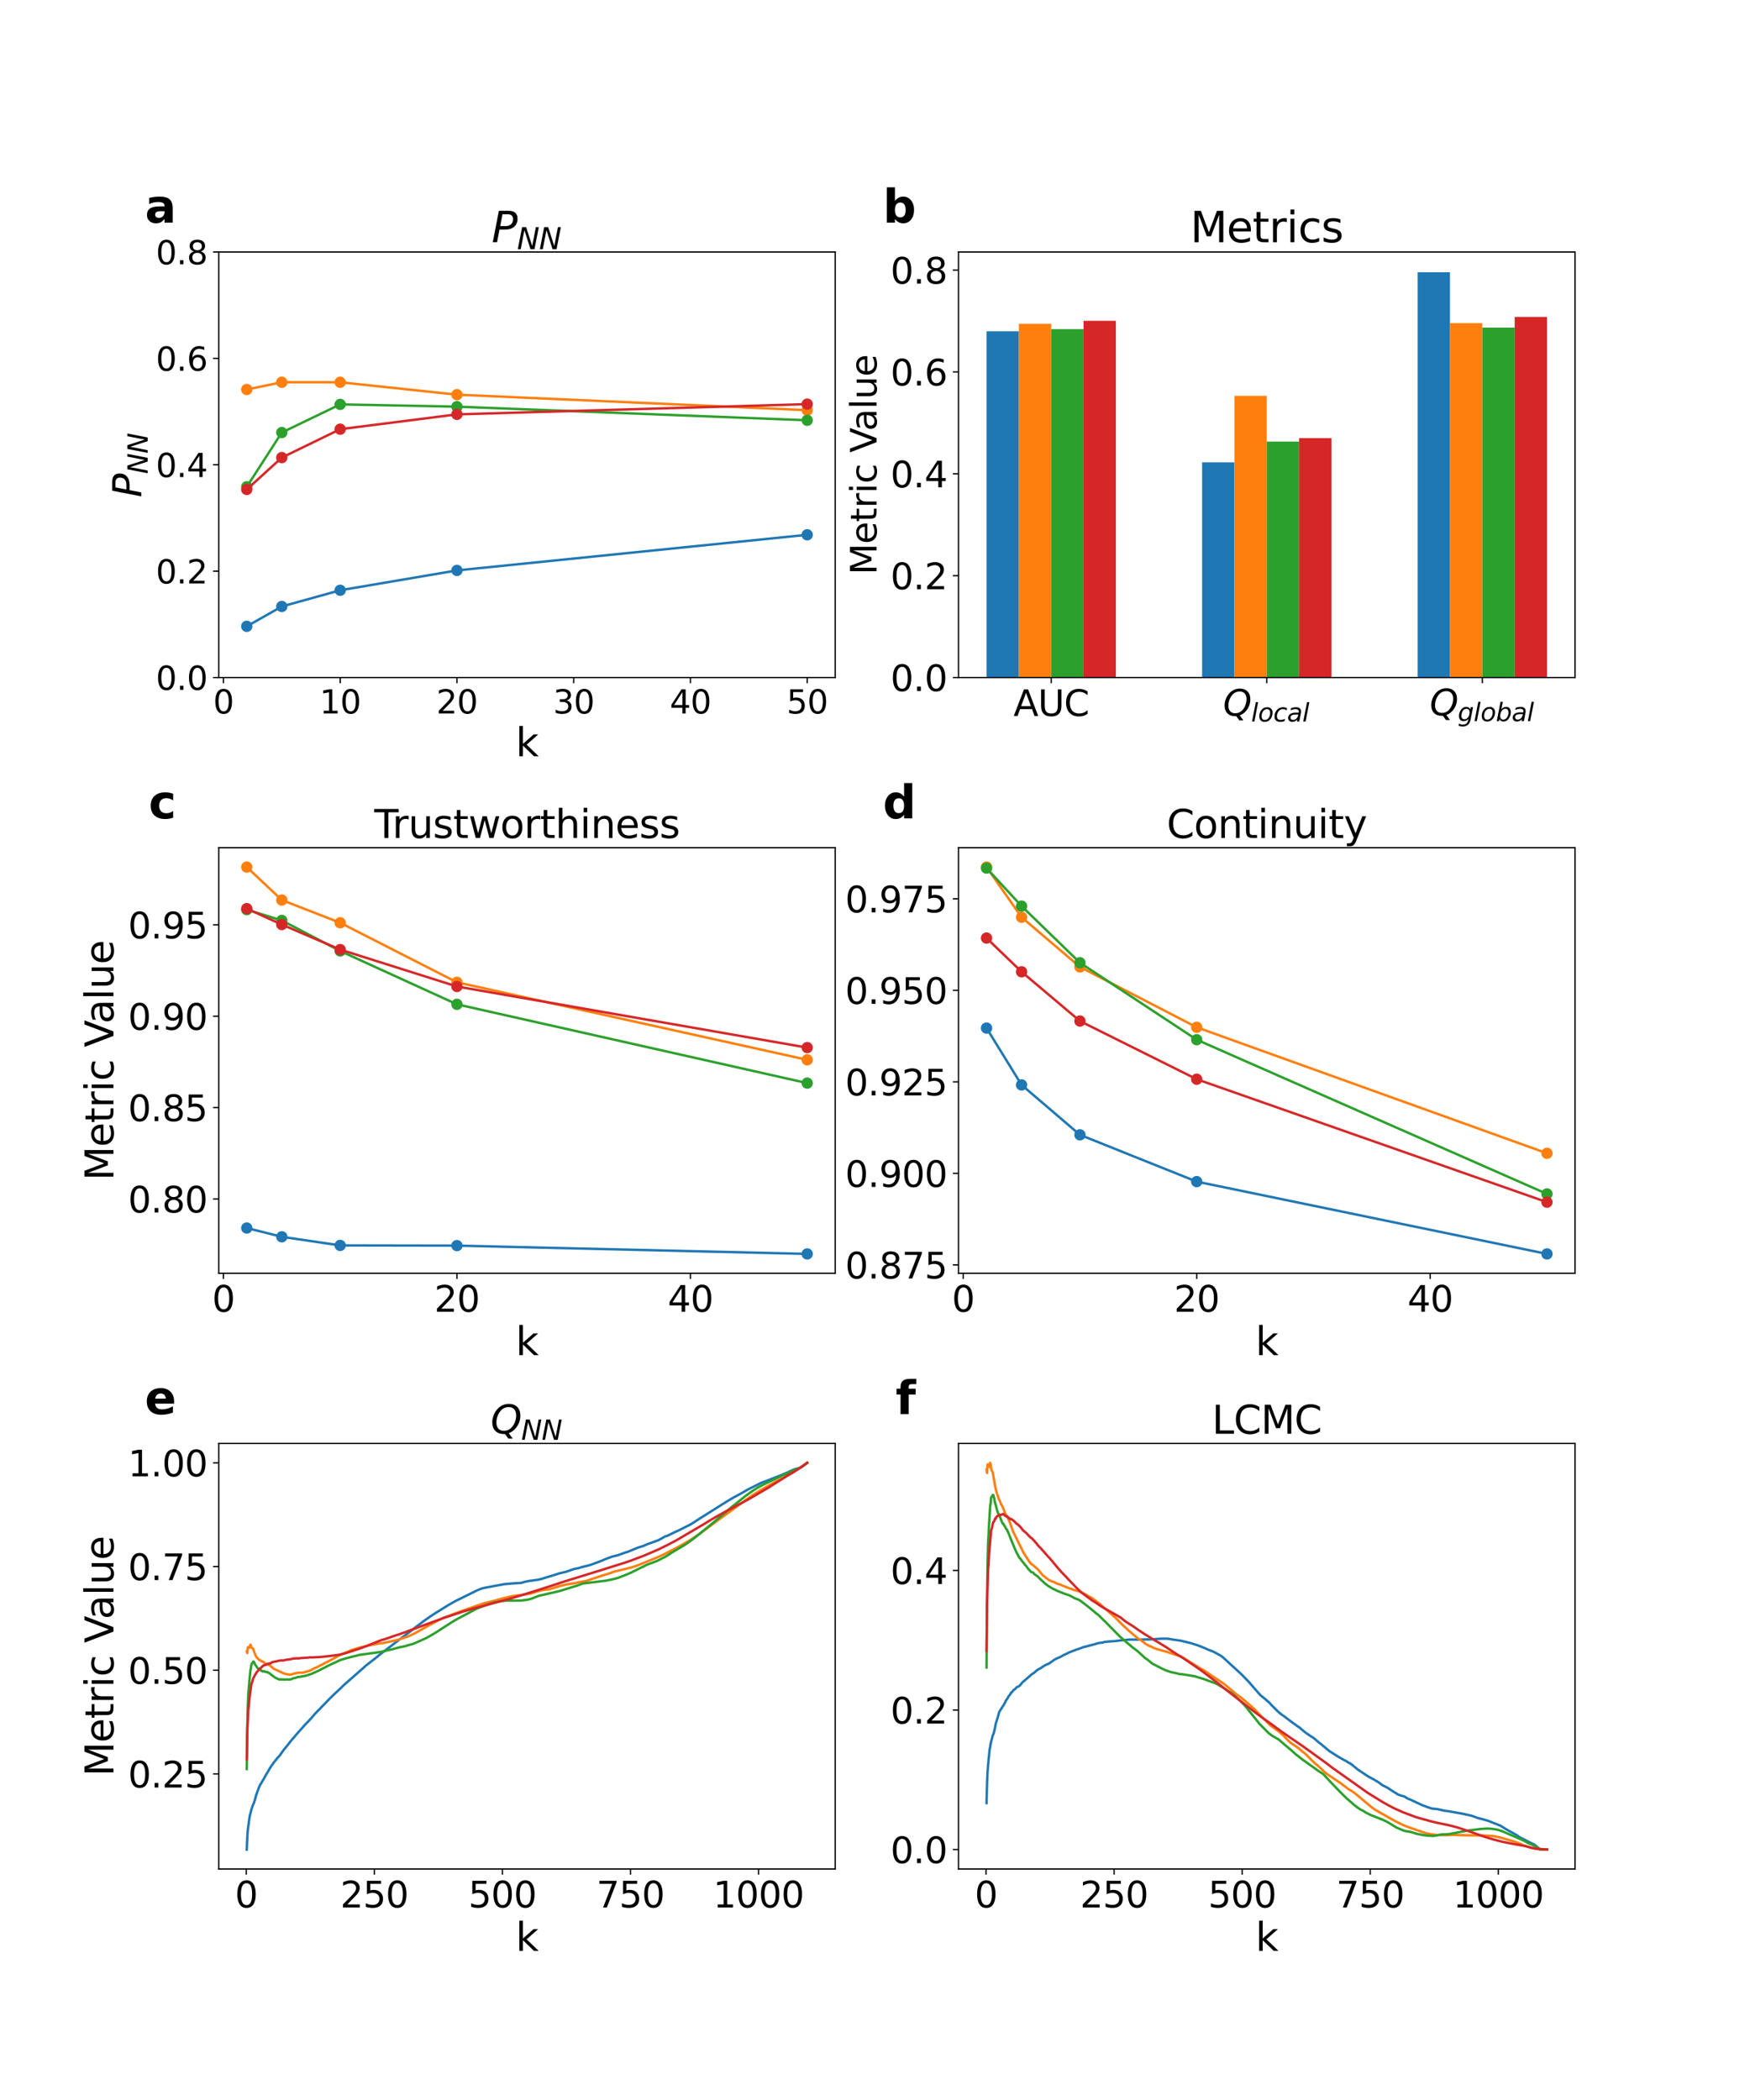 <?xml version="1.0" encoding="utf-8" standalone="no"?>
<!DOCTYPE svg PUBLIC "-//W3C//DTD SVG 1.1//EN"
  "http://www.w3.org/Graphics/SVG/1.1/DTD/svg11.dtd">
<svg xmlns:xlink="http://www.w3.org/1999/xlink" width="1080pt" height="1296pt" viewBox="0 0 1080 1296" xmlns="http://www.w3.org/2000/svg" version="1.1">
 <defs>
  <style type="text/css">*{stroke-linejoin: round; stroke-linecap: butt}</style>
 </defs>
 <g id="figure_1">
  <g id="patch_1">
   <path d="M 0 1296 
L 1080 1296 
L 1080 0 
L 0 0 
z
" style="fill: #ffffff"/>
  </g>
  <g id="axes_1">
   <g id="patch_2">
    <path d="M 135 418.131 
L 515.455 418.131 
L 515.455 155.52 
L 135 155.52 
z
" style="fill: #ffffff"/>
   </g>
   <g id="matplotlib.axis_1">
    <g id="xtick_1">
     <g id="line2d_1">
      <defs>
       <path id="m57f76ec4d0" d="M 0 0 
L 0 3.5 
" style="stroke: #000000; stroke-width: 0.8"/>
      </defs>
      <g>
       <use xlink:href="#m57f76ec4d0" x="137.882" y="418.131" style="stroke: #000000; stroke-width: 0.8"/>
      </g>
     </g>
     <g id="text_1">
      <!-- 0 -->
      <g transform="translate(131.52 440.327) scale(0.2 -0.2)">
       <defs>
        <path id="DejaVuSans-30" d="M 2034 4250 
Q 1547 4250 1301 3770 
Q 1056 3291 1056 2328 
Q 1056 1369 1301 889 
Q 1547 409 2034 409 
Q 2525 409 2770 889 
Q 3016 1369 3016 2328 
Q 3016 3291 2770 3770 
Q 2525 4250 2034 4250 
z
M 2034 4750 
Q 2819 4750 3233 4129 
Q 3647 3509 3647 2328 
Q 3647 1150 3233 529 
Q 2819 -91 2034 -91 
Q 1250 -91 836 529 
Q 422 1150 422 2328 
Q 422 3509 836 4129 
Q 1250 4750 2034 4750 
z
" transform="scale(0.016)"/>
       </defs>
       <use xlink:href="#DejaVuSans-30"/>
      </g>
     </g>
    </g>
    <g id="xtick_2">
     <g id="line2d_2">
      <g>
       <use xlink:href="#m57f76ec4d0" x="209.938" y="418.131" style="stroke: #000000; stroke-width: 0.8"/>
      </g>
     </g>
     <g id="text_2">
      <!-- 10 -->
      <g transform="translate(197.213 440.327) scale(0.2 -0.2)">
       <defs>
        <path id="DejaVuSans-31" d="M 794 531 
L 1825 531 
L 1825 4091 
L 703 3866 
L 703 4441 
L 1819 4666 
L 2450 4666 
L 2450 531 
L 3481 531 
L 3481 0 
L 794 0 
L 794 531 
z
" transform="scale(0.016)"/>
       </defs>
       <use xlink:href="#DejaVuSans-31"/>
       <use xlink:href="#DejaVuSans-30" x="63.623"/>
      </g>
     </g>
    </g>
    <g id="xtick_3">
     <g id="line2d_3">
      <g>
       <use xlink:href="#m57f76ec4d0" x="281.994" y="418.131" style="stroke: #000000; stroke-width: 0.8"/>
      </g>
     </g>
     <g id="text_3">
      <!-- 20 -->
      <g transform="translate(269.269 440.327) scale(0.2 -0.2)">
       <defs>
        <path id="DejaVuSans-32" d="M 1228 531 
L 3431 531 
L 3431 0 
L 469 0 
L 469 531 
Q 828 903 1448 1529 
Q 2069 2156 2228 2338 
Q 2531 2678 2651 2914 
Q 2772 3150 2772 3378 
Q 2772 3750 2511 3984 
Q 2250 4219 1831 4219 
Q 1534 4219 1204 4116 
Q 875 4013 500 3803 
L 500 4441 
Q 881 4594 1212 4672 
Q 1544 4750 1819 4750 
Q 2544 4750 2975 4387 
Q 3406 4025 3406 3419 
Q 3406 3131 3298 2873 
Q 3191 2616 2906 2266 
Q 2828 2175 2409 1742 
Q 1991 1309 1228 531 
z
" transform="scale(0.016)"/>
       </defs>
       <use xlink:href="#DejaVuSans-32"/>
       <use xlink:href="#DejaVuSans-30" x="63.623"/>
      </g>
     </g>
    </g>
    <g id="xtick_4">
     <g id="line2d_4">
      <g>
       <use xlink:href="#m57f76ec4d0" x="354.05" y="418.131" style="stroke: #000000; stroke-width: 0.8"/>
      </g>
     </g>
     <g id="text_4">
      <!-- 30 -->
      <g transform="translate(341.325 440.327) scale(0.2 -0.2)">
       <defs>
        <path id="DejaVuSans-33" d="M 2597 2516 
Q 3050 2419 3304 2112 
Q 3559 1806 3559 1356 
Q 3559 666 3084 287 
Q 2609 -91 1734 -91 
Q 1441 -91 1130 -33 
Q 819 25 488 141 
L 488 750 
Q 750 597 1062 519 
Q 1375 441 1716 441 
Q 2309 441 2620 675 
Q 2931 909 2931 1356 
Q 2931 1769 2642 2001 
Q 2353 2234 1838 2234 
L 1294 2234 
L 1294 2753 
L 1863 2753 
Q 2328 2753 2575 2939 
Q 2822 3125 2822 3475 
Q 2822 3834 2567 4026 
Q 2313 4219 1838 4219 
Q 1578 4219 1281 4162 
Q 984 4106 628 3988 
L 628 4550 
Q 988 4650 1302 4700 
Q 1616 4750 1894 4750 
Q 2613 4750 3031 4423 
Q 3450 4097 3450 3541 
Q 3450 3153 3228 2886 
Q 3006 2619 2597 2516 
z
" transform="scale(0.016)"/>
       </defs>
       <use xlink:href="#DejaVuSans-33"/>
       <use xlink:href="#DejaVuSans-30" x="63.623"/>
      </g>
     </g>
    </g>
    <g id="xtick_5">
     <g id="line2d_5">
      <g>
       <use xlink:href="#m57f76ec4d0" x="426.105" y="418.131" style="stroke: #000000; stroke-width: 0.8"/>
      </g>
     </g>
     <g id="text_5">
      <!-- 40 -->
      <g transform="translate(413.38 440.327) scale(0.2 -0.2)">
       <defs>
        <path id="DejaVuSans-34" d="M 2419 4116 
L 825 1625 
L 2419 1625 
L 2419 4116 
z
M 2253 4666 
L 3047 4666 
L 3047 1625 
L 3713 1625 
L 3713 1100 
L 3047 1100 
L 3047 0 
L 2419 0 
L 2419 1100 
L 313 1100 
L 313 1709 
L 2253 4666 
z
" transform="scale(0.016)"/>
       </defs>
       <use xlink:href="#DejaVuSans-34"/>
       <use xlink:href="#DejaVuSans-30" x="63.623"/>
      </g>
     </g>
    </g>
    <g id="xtick_6">
     <g id="line2d_6">
      <g>
       <use xlink:href="#m57f76ec4d0" x="498.161" y="418.131" style="stroke: #000000; stroke-width: 0.8"/>
      </g>
     </g>
     <g id="text_6">
      <!-- 50 -->
      <g transform="translate(485.436 440.327) scale(0.2 -0.2)">
       <defs>
        <path id="DejaVuSans-35" d="M 691 4666 
L 3169 4666 
L 3169 4134 
L 1269 4134 
L 1269 2991 
Q 1406 3038 1543 3061 
Q 1681 3084 1819 3084 
Q 2600 3084 3056 2656 
Q 3513 2228 3513 1497 
Q 3513 744 3044 326 
Q 2575 -91 1722 -91 
Q 1428 -91 1123 -41 
Q 819 9 494 109 
L 494 744 
Q 775 591 1075 516 
Q 1375 441 1709 441 
Q 2250 441 2565 725 
Q 2881 1009 2881 1497 
Q 2881 1984 2565 2268 
Q 2250 2553 1709 2553 
Q 1456 2553 1204 2497 
Q 953 2441 691 2322 
L 691 4666 
z
" transform="scale(0.016)"/>
       </defs>
       <use xlink:href="#DejaVuSans-35"/>
       <use xlink:href="#DejaVuSans-30" x="63.623"/>
      </g>
     </g>
    </g>
    <g id="text_7">
     <!-- k -->
     <g transform="translate(318.279 466.723) scale(0.24 -0.24)">
      <defs>
       <path id="DejaVuSans-6b" d="M 581 4863 
L 1159 4863 
L 1159 1991 
L 2875 3500 
L 3609 3500 
L 1753 1863 
L 3688 0 
L 2938 0 
L 1159 1709 
L 1159 0 
L 581 0 
L 581 4863 
z
" transform="scale(0.016)"/>
      </defs>
      <use xlink:href="#DejaVuSans-6b"/>
     </g>
    </g>
   </g>
   <g id="matplotlib.axis_2">
    <g id="ytick_1">
     <g id="line2d_7">
      <defs>
       <path id="m6fca47df8c" d="M 0 0 
L -3.5 0 
" style="stroke: #000000; stroke-width: 0.8"/>
      </defs>
      <g>
       <use xlink:href="#m6fca47df8c" x="135" y="418.131" style="stroke: #000000; stroke-width: 0.8"/>
      </g>
     </g>
     <g id="text_8">
      <!-- 0.0 -->
      <g transform="translate(96.194 425.729) scale(0.2 -0.2)">
       <defs>
        <path id="DejaVuSans-2e" d="M 684 794 
L 1344 794 
L 1344 0 
L 684 0 
L 684 794 
z
" transform="scale(0.016)"/>
       </defs>
       <use xlink:href="#DejaVuSans-30"/>
       <use xlink:href="#DejaVuSans-2e" x="63.623"/>
       <use xlink:href="#DejaVuSans-30" x="95.41"/>
      </g>
     </g>
    </g>
    <g id="ytick_2">
     <g id="line2d_8">
      <g>
       <use xlink:href="#m6fca47df8c" x="135" y="352.478" style="stroke: #000000; stroke-width: 0.8"/>
      </g>
     </g>
     <g id="text_9">
      <!-- 0.2 -->
      <g transform="translate(96.194 360.076) scale(0.2 -0.2)">
       <use xlink:href="#DejaVuSans-30"/>
       <use xlink:href="#DejaVuSans-2e" x="63.623"/>
       <use xlink:href="#DejaVuSans-32" x="95.41"/>
      </g>
     </g>
    </g>
    <g id="ytick_3">
     <g id="line2d_9">
      <g>
       <use xlink:href="#m6fca47df8c" x="135" y="286.825" style="stroke: #000000; stroke-width: 0.8"/>
      </g>
     </g>
     <g id="text_10">
      <!-- 0.4 -->
      <g transform="translate(96.194 294.424) scale(0.2 -0.2)">
       <use xlink:href="#DejaVuSans-30"/>
       <use xlink:href="#DejaVuSans-2e" x="63.623"/>
       <use xlink:href="#DejaVuSans-34" x="95.41"/>
      </g>
     </g>
    </g>
    <g id="ytick_4">
     <g id="line2d_10">
      <g>
       <use xlink:href="#m6fca47df8c" x="135" y="221.173" style="stroke: #000000; stroke-width: 0.8"/>
      </g>
     </g>
     <g id="text_11">
      <!-- 0.6 -->
      <g transform="translate(96.194 228.771) scale(0.2 -0.2)">
       <defs>
        <path id="DejaVuSans-36" d="M 2113 2584 
Q 1688 2584 1439 2293 
Q 1191 2003 1191 1497 
Q 1191 994 1439 701 
Q 1688 409 2113 409 
Q 2538 409 2786 701 
Q 3034 994 3034 1497 
Q 3034 2003 2786 2293 
Q 2538 2584 2113 2584 
z
M 3366 4563 
L 3366 3988 
Q 3128 4100 2886 4159 
Q 2644 4219 2406 4219 
Q 1781 4219 1451 3797 
Q 1122 3375 1075 2522 
Q 1259 2794 1537 2939 
Q 1816 3084 2150 3084 
Q 2853 3084 3261 2657 
Q 3669 2231 3669 1497 
Q 3669 778 3244 343 
Q 2819 -91 2113 -91 
Q 1303 -91 875 529 
Q 447 1150 447 2328 
Q 447 3434 972 4092 
Q 1497 4750 2381 4750 
Q 2619 4750 2861 4703 
Q 3103 4656 3366 4563 
z
" transform="scale(0.016)"/>
       </defs>
       <use xlink:href="#DejaVuSans-30"/>
       <use xlink:href="#DejaVuSans-2e" x="63.623"/>
       <use xlink:href="#DejaVuSans-36" x="95.41"/>
      </g>
     </g>
    </g>
    <g id="ytick_5">
     <g id="line2d_11">
      <g>
       <use xlink:href="#m6fca47df8c" x="135" y="155.52" style="stroke: #000000; stroke-width: 0.8"/>
      </g>
     </g>
     <g id="text_12">
      <!-- 0.8 -->
      <g transform="translate(96.194 163.118) scale(0.2 -0.2)">
       <defs>
        <path id="DejaVuSans-38" d="M 2034 2216 
Q 1584 2216 1326 1975 
Q 1069 1734 1069 1313 
Q 1069 891 1326 650 
Q 1584 409 2034 409 
Q 2484 409 2743 651 
Q 3003 894 3003 1313 
Q 3003 1734 2745 1975 
Q 2488 2216 2034 2216 
z
M 1403 2484 
Q 997 2584 770 2862 
Q 544 3141 544 3541 
Q 544 4100 942 4425 
Q 1341 4750 2034 4750 
Q 2731 4750 3128 4425 
Q 3525 4100 3525 3541 
Q 3525 3141 3298 2862 
Q 3072 2584 2669 2484 
Q 3125 2378 3379 2068 
Q 3634 1759 3634 1313 
Q 3634 634 3220 271 
Q 2806 -91 2034 -91 
Q 1263 -91 848 271 
Q 434 634 434 1313 
Q 434 1759 690 2068 
Q 947 2378 1403 2484 
z
M 1172 3481 
Q 1172 3119 1398 2916 
Q 1625 2713 2034 2713 
Q 2441 2713 2670 2916 
Q 2900 3119 2900 3481 
Q 2900 3844 2670 4047 
Q 2441 4250 2034 4250 
Q 1625 4250 1398 4047 
Q 1172 3844 1172 3481 
z
" transform="scale(0.016)"/>
       </defs>
       <use xlink:href="#DejaVuSans-30"/>
       <use xlink:href="#DejaVuSans-2e" x="63.623"/>
       <use xlink:href="#DejaVuSans-38" x="95.41"/>
      </g>
     </g>
    </g>
    <g id="text_13">
     <!-- $P_{NN}$ -->
     <g transform="translate(87.203 306.985) rotate(-90) scale(0.24 -0.24)">
      <defs>
       <path id="DejaVuSans-Oblique-50" d="M 1081 4666 
L 2541 4666 
Q 3178 4666 3512 4369 
Q 3847 4072 3847 3500 
Q 3847 2731 3353 2303 
Q 2859 1875 1966 1875 
L 1172 1875 
L 806 0 
L 172 0 
L 1081 4666 
z
M 1613 4147 
L 1275 2394 
L 2069 2394 
Q 2606 2394 2893 2669 
Q 3181 2944 3181 3456 
Q 3181 3784 2986 3965 
Q 2791 4147 2438 4147 
L 1613 4147 
z
" transform="scale(0.016)"/>
       <path id="DejaVuSans-Oblique-4e" d="M 1081 4666 
L 1931 4666 
L 3219 666 
L 4000 4666 
L 4616 4666 
L 3706 0 
L 2853 0 
L 1569 4025 
L 788 0 
L 172 0 
L 1081 4666 
z
" transform="scale(0.016)"/>
      </defs>
      <use xlink:href="#DejaVuSans-Oblique-50" transform="translate(0 0.094)"/>
      <use xlink:href="#DejaVuSans-Oblique-4e" transform="translate(60.303 -16.312) scale(0.7)"/>
      <use xlink:href="#DejaVuSans-Oblique-4e" transform="translate(112.666 -16.312) scale(0.7)"/>
     </g>
    </g>
   </g>
   <g id="line2d_12">
    <path d="M 152.293 386.532 
L 173.91 374.282 
L 209.938 364.279 
L 281.994 352.029 
L 498.161 330.045 
" clip-path="url(#p267a7d2a2a)" style="fill: none; stroke: #1f77b4; stroke-width: 1.5; stroke-linecap: square"/>
    <defs>
     <path id="mca5d1f8e4e" d="M 0 3 
C 0.796 3 1.559 2.684 2.121 2.121 
C 2.684 1.559 3 0.796 3 0 
C 3 -0.796 2.684 -1.559 2.121 -2.121 
C 1.559 -2.684 0.796 -3 0 -3 
C -0.796 -3 -1.559 -2.684 -2.121 -2.121 
C -2.684 -1.559 -3 -0.796 -3 0 
C -3 0.796 -2.684 1.559 -2.121 2.121 
C -1.559 2.684 -0.796 3 0 3 
z
" style="stroke: #1f77b4"/>
    </defs>
    <g clip-path="url(#p267a7d2a2a)">
     <use xlink:href="#mca5d1f8e4e" x="152.293" y="386.532" style="fill: #1f77b4; stroke: #1f77b4"/>
     <use xlink:href="#mca5d1f8e4e" x="173.91" y="374.282" style="fill: #1f77b4; stroke: #1f77b4"/>
     <use xlink:href="#mca5d1f8e4e" x="209.938" y="364.279" style="fill: #1f77b4; stroke: #1f77b4"/>
     <use xlink:href="#mca5d1f8e4e" x="281.994" y="352.029" style="fill: #1f77b4; stroke: #1f77b4"/>
     <use xlink:href="#mca5d1f8e4e" x="498.161" y="330.045" style="fill: #1f77b4; stroke: #1f77b4"/>
    </g>
   </g>
   <g id="line2d_13">
    <path d="M 152.293 240.371 
L 173.91 235.909 
L 209.938 235.909 
L 281.994 243.576 
L 498.161 253.148 
" clip-path="url(#p267a7d2a2a)" style="fill: none; stroke: #ff7f0e; stroke-width: 1.5; stroke-linecap: square"/>
    <defs>
     <path id="m6fc9fa88aa" d="M 0 3 
C 0.796 3 1.559 2.684 2.121 2.121 
C 2.684 1.559 3 0.796 3 0 
C 3 -0.796 2.684 -1.559 2.121 -2.121 
C 1.559 -2.684 0.796 -3 0 -3 
C -0.796 -3 -1.559 -2.684 -2.121 -2.121 
C -2.684 -1.559 -3 -0.796 -3 0 
C -3 0.796 -2.684 1.559 -2.121 2.121 
C -1.559 2.684 -0.796 3 0 3 
z
" style="stroke: #ff7f0e"/>
    </defs>
    <g clip-path="url(#p267a7d2a2a)">
     <use xlink:href="#m6fc9fa88aa" x="152.293" y="240.371" style="fill: #ff7f0e; stroke: #ff7f0e"/>
     <use xlink:href="#m6fc9fa88aa" x="173.91" y="235.909" style="fill: #ff7f0e; stroke: #ff7f0e"/>
     <use xlink:href="#m6fc9fa88aa" x="209.938" y="235.909" style="fill: #ff7f0e; stroke: #ff7f0e"/>
     <use xlink:href="#m6fc9fa88aa" x="281.994" y="243.576" style="fill: #ff7f0e; stroke: #ff7f0e"/>
     <use xlink:href="#m6fc9fa88aa" x="498.161" y="253.148" style="fill: #ff7f0e; stroke: #ff7f0e"/>
    </g>
   </g>
   <g id="line2d_14">
    <path d="M 152.293 300.423 
L 173.91 266.938 
L 209.938 249.566 
L 281.994 250.974 
L 498.161 259.372 
" clip-path="url(#p267a7d2a2a)" style="fill: none; stroke: #2ca02c; stroke-width: 1.5; stroke-linecap: square"/>
    <defs>
     <path id="m27dbf6da43" d="M 0 3 
C 0.796 3 1.559 2.684 2.121 2.121 
C 2.684 1.559 3 0.796 3 0 
C 3 -0.796 2.684 -1.559 2.121 -2.121 
C 1.559 -2.684 0.796 -3 0 -3 
C -0.796 -3 -1.559 -2.684 -2.121 -2.121 
C -2.684 -1.559 -3 -0.796 -3 0 
C -3 0.796 -2.684 1.559 -2.121 2.121 
C -1.559 2.684 -0.796 3 0 3 
z
" style="stroke: #2ca02c"/>
    </defs>
    <g clip-path="url(#p267a7d2a2a)">
     <use xlink:href="#m27dbf6da43" x="152.293" y="300.423" style="fill: #2ca02c; stroke: #2ca02c"/>
     <use xlink:href="#m27dbf6da43" x="173.91" y="266.938" style="fill: #2ca02c; stroke: #2ca02c"/>
     <use xlink:href="#m27dbf6da43" x="209.938" y="249.566" style="fill: #2ca02c; stroke: #2ca02c"/>
     <use xlink:href="#m27dbf6da43" x="281.994" y="250.974" style="fill: #2ca02c; stroke: #2ca02c"/>
     <use xlink:href="#m27dbf6da43" x="498.161" y="259.372" style="fill: #2ca02c; stroke: #2ca02c"/>
    </g>
   </g>
   <g id="line2d_15">
    <path d="M 152.293 302.07 
L 173.91 282.393 
L 209.938 264.871 
L 281.994 255.721 
L 498.161 249.404 
" clip-path="url(#p267a7d2a2a)" style="fill: none; stroke: #d62728; stroke-width: 1.5; stroke-linecap: square"/>
    <defs>
     <path id="mfdfa0ee5d0" d="M 0 3 
C 0.796 3 1.559 2.684 2.121 2.121 
C 2.684 1.559 3 0.796 3 0 
C 3 -0.796 2.684 -1.559 2.121 -2.121 
C 1.559 -2.684 0.796 -3 0 -3 
C -0.796 -3 -1.559 -2.684 -2.121 -2.121 
C -2.684 -1.559 -3 -0.796 -3 0 
C -3 0.796 -2.684 1.559 -2.121 2.121 
C -1.559 2.684 -0.796 3 0 3 
z
" style="stroke: #d62728"/>
    </defs>
    <g clip-path="url(#p267a7d2a2a)">
     <use xlink:href="#mfdfa0ee5d0" x="152.293" y="302.07" style="fill: #d62728; stroke: #d62728"/>
     <use xlink:href="#mfdfa0ee5d0" x="173.91" y="282.393" style="fill: #d62728; stroke: #d62728"/>
     <use xlink:href="#mfdfa0ee5d0" x="209.938" y="264.871" style="fill: #d62728; stroke: #d62728"/>
     <use xlink:href="#mfdfa0ee5d0" x="281.994" y="255.721" style="fill: #d62728; stroke: #d62728"/>
     <use xlink:href="#mfdfa0ee5d0" x="498.161" y="249.404" style="fill: #d62728; stroke: #d62728"/>
    </g>
   </g>
   <g id="patch_3">
    <path d="M 135 418.131 
L 135 155.52 
" style="fill: none; stroke: #000000; stroke-width: 0.8; stroke-linejoin: miter; stroke-linecap: square"/>
   </g>
   <g id="patch_4">
    <path d="M 515.455 418.131 
L 515.455 155.52 
" style="fill: none; stroke: #000000; stroke-width: 0.8; stroke-linejoin: miter; stroke-linecap: square"/>
   </g>
   <g id="patch_5">
    <path d="M 135 418.131 
L 515.455 418.131 
" style="fill: none; stroke: #000000; stroke-width: 0.8; stroke-linejoin: miter; stroke-linecap: square"/>
   </g>
   <g id="patch_6">
    <path d="M 135 155.52 
L 515.455 155.52 
" style="fill: none; stroke: #000000; stroke-width: 0.8; stroke-linejoin: miter; stroke-linecap: square"/>
   </g>
   <g id="text_14">
    <!-- a -->
    <g transform="translate(89.473 137.404) scale(0.28 -0.28)">
     <defs>
      <path id="DejaVuSans-Bold-61" d="M 2106 1575 
Q 1756 1575 1579 1456 
Q 1403 1338 1403 1106 
Q 1403 894 1545 773 
Q 1688 653 1941 653 
Q 2256 653 2472 879 
Q 2688 1106 2688 1447 
L 2688 1575 
L 2106 1575 
z
M 3816 1997 
L 3816 0 
L 2688 0 
L 2688 519 
Q 2463 200 2181 54 
Q 1900 -91 1497 -91 
Q 953 -91 614 226 
Q 275 544 275 1050 
Q 275 1666 698 1953 
Q 1122 2241 2028 2241 
L 2688 2241 
L 2688 2328 
Q 2688 2594 2478 2717 
Q 2269 2841 1825 2841 
Q 1466 2841 1156 2769 
Q 847 2697 581 2553 
L 581 3406 
Q 941 3494 1303 3539 
Q 1666 3584 2028 3584 
Q 2975 3584 3395 3211 
Q 3816 2838 3816 1997 
z
" transform="scale(0.016)"/>
     </defs>
     <use xlink:href="#DejaVuSans-Bold-61"/>
    </g>
   </g>
   <g id="text_15">
    <!-- $P_{NN}$ -->
    <g transform="translate(303.387 149.52) scale(0.26 -0.26)">
     <use xlink:href="#DejaVuSans-Oblique-50" transform="translate(0 0.094)"/>
     <use xlink:href="#DejaVuSans-Oblique-4e" transform="translate(60.303 -16.312) scale(0.7)"/>
     <use xlink:href="#DejaVuSans-Oblique-4e" transform="translate(112.666 -16.312) scale(0.7)"/>
    </g>
   </g>
  </g>
  <g id="axes_2">
   <g id="patch_7">
    <path d="M 591.545 418.131 
L 972 418.131 
L 972 155.52 
L 591.545 155.52 
z
" style="fill: #ffffff"/>
   </g>
   <g id="patch_8">
    <path d="M 608.839 418.131 
L 628.793 418.131 
L 628.793 204.459 
L 608.839 204.459 
z
" clip-path="url(#p9003a6c0ae)" style="fill: #1f77b4"/>
   </g>
   <g id="patch_9">
    <path d="M 741.865 418.131 
L 761.819 418.131 
L 761.819 285.332 
L 741.865 285.332 
z
" clip-path="url(#p9003a6c0ae)" style="fill: #1f77b4"/>
   </g>
   <g id="patch_10">
    <path d="M 874.891 418.131 
L 894.845 418.131 
L 894.845 168.025 
L 874.891 168.025 
z
" clip-path="url(#p9003a6c0ae)" style="fill: #1f77b4"/>
   </g>
   <g id="patch_11">
    <path d="M 628.793 418.131 
L 648.747 418.131 
L 648.747 199.817 
L 628.793 199.817 
z
" clip-path="url(#p9003a6c0ae)" style="fill: #ff7f0e"/>
   </g>
   <g id="patch_12">
    <path d="M 761.819 418.131 
L 781.773 418.131 
L 781.773 244.287 
L 761.819 244.287 
z
" clip-path="url(#p9003a6c0ae)" style="fill: #ff7f0e"/>
   </g>
   <g id="patch_13">
    <path d="M 894.845 418.131 
L 914.799 418.131 
L 914.799 199.416 
L 894.845 199.416 
z
" clip-path="url(#p9003a6c0ae)" style="fill: #ff7f0e"/>
   </g>
   <g id="patch_14">
    <path d="M 648.747 418.131 
L 668.701 418.131 
L 668.701 203.124 
L 648.747 203.124 
z
" clip-path="url(#p9003a6c0ae)" style="fill: #2ca02c"/>
   </g>
   <g id="patch_15">
    <path d="M 781.773 418.131 
L 801.727 418.131 
L 801.727 272.497 
L 781.773 272.497 
z
" clip-path="url(#p9003a6c0ae)" style="fill: #2ca02c"/>
   </g>
   <g id="patch_16">
    <path d="M 914.799 418.131 
L 934.753 418.131 
L 934.753 202.165 
L 914.799 202.165 
z
" clip-path="url(#p9003a6c0ae)" style="fill: #2ca02c"/>
   </g>
   <g id="patch_17">
    <path d="M 668.701 418.131 
L 688.654 418.131 
L 688.654 197.975 
L 668.701 197.975 
z
" clip-path="url(#p9003a6c0ae)" style="fill: #d62728"/>
   </g>
   <g id="patch_18">
    <path d="M 801.727 418.131 
L 821.681 418.131 
L 821.681 270.388 
L 801.727 270.388 
z
" clip-path="url(#p9003a6c0ae)" style="fill: #d62728"/>
   </g>
   <g id="patch_19">
    <path d="M 934.753 418.131 
L 954.707 418.131 
L 954.707 195.589 
L 934.753 195.589 
z
" clip-path="url(#p9003a6c0ae)" style="fill: #d62728"/>
   </g>
   <g id="matplotlib.axis_3">
    <g id="xtick_7">
     <g id="line2d_16">
      <g>
       <use xlink:href="#m57f76ec4d0" x="648.747" y="418.131" style="stroke: #000000; stroke-width: 0.8"/>
      </g>
     </g>
     <g id="text_16">
      <!-- AUC -->
      <g transform="translate(625.49 441.847) scale(0.22 -0.22)">
       <defs>
        <path id="DejaVuSans-41" d="M 2188 4044 
L 1331 1722 
L 3047 1722 
L 2188 4044 
z
M 1831 4666 
L 2547 4666 
L 4325 0 
L 3669 0 
L 3244 1197 
L 1141 1197 
L 716 0 
L 50 0 
L 1831 4666 
z
" transform="scale(0.016)"/>
        <path id="DejaVuSans-55" d="M 556 4666 
L 1191 4666 
L 1191 1831 
Q 1191 1081 1462 751 
Q 1734 422 2344 422 
Q 2950 422 3222 751 
Q 3494 1081 3494 1831 
L 3494 4666 
L 4128 4666 
L 4128 1753 
Q 4128 841 3676 375 
Q 3225 -91 2344 -91 
Q 1459 -91 1007 375 
Q 556 841 556 1753 
L 556 4666 
z
" transform="scale(0.016)"/>
        <path id="DejaVuSans-43" d="M 4122 4306 
L 4122 3641 
Q 3803 3938 3442 4084 
Q 3081 4231 2675 4231 
Q 1875 4231 1450 3742 
Q 1025 3253 1025 2328 
Q 1025 1406 1450 917 
Q 1875 428 2675 428 
Q 3081 428 3442 575 
Q 3803 722 4122 1019 
L 4122 359 
Q 3791 134 3420 21 
Q 3050 -91 2638 -91 
Q 1578 -91 968 557 
Q 359 1206 359 2328 
Q 359 3453 968 4101 
Q 1578 4750 2638 4750 
Q 3056 4750 3426 4639 
Q 3797 4528 4122 4306 
z
" transform="scale(0.016)"/>
       </defs>
       <use xlink:href="#DejaVuSans-41"/>
       <use xlink:href="#DejaVuSans-55" x="68.408"/>
       <use xlink:href="#DejaVuSans-43" x="141.602"/>
      </g>
     </g>
    </g>
    <g id="xtick_8">
     <g id="line2d_17">
      <g>
       <use xlink:href="#m57f76ec4d0" x="781.773" y="418.131" style="stroke: #000000; stroke-width: 0.8"/>
      </g>
     </g>
     <g id="text_17">
      <!-- $Q_{local}$ -->
      <g transform="translate(754.823 441.847) scale(0.22 -0.22)">
       <defs>
        <path id="DejaVuSans-Oblique-51" d="M 2309 -84 
Q 2275 -88 2237 -89 
Q 2200 -91 2125 -91 
Q 1250 -91 756 411 
Q 263 913 263 1797 
Q 263 2319 452 2844 
Q 641 3369 978 3788 
Q 1369 4269 1858 4509 
Q 2347 4750 2938 4750 
Q 3794 4750 4287 4245 
Q 4781 3741 4781 2869 
Q 4781 1928 4265 1147 
Q 3750 366 2919 44 
L 3553 -825 
L 2847 -825 
L 2309 -84 
z
M 2919 4238 
Q 2400 4238 2003 3986 
Q 1606 3734 1313 3219 
Q 1125 2891 1026 2522 
Q 928 2153 928 1778 
Q 928 1128 1239 775 
Q 1550 422 2119 422 
Q 2631 422 3032 676 
Q 3434 931 3719 1434 
Q 3909 1772 4009 2142 
Q 4109 2513 4109 2881 
Q 4109 3528 3796 3883 
Q 3484 4238 2919 4238 
z
" transform="scale(0.016)"/>
        <path id="DejaVuSans-Oblique-6c" d="M 1172 4863 
L 1747 4863 
L 800 0 
L 225 0 
L 1172 4863 
z
" transform="scale(0.016)"/>
        <path id="DejaVuSans-Oblique-6f" d="M 1625 -91 
Q 1009 -91 651 289 
Q 294 669 294 1325 
Q 294 1706 417 2101 
Q 541 2497 738 2766 
Q 1047 3184 1428 3384 
Q 1809 3584 2291 3584 
Q 2888 3584 3255 3212 
Q 3622 2841 3622 2241 
Q 3622 1825 3500 1412 
Q 3378 1000 3181 728 
Q 2875 309 2494 109 
Q 2113 -91 1625 -91 
z
M 891 1344 
Q 891 869 1089 633 
Q 1288 397 1691 397 
Q 2269 397 2648 901 
Q 3028 1406 3028 2181 
Q 3028 2634 2825 2865 
Q 2622 3097 2228 3097 
Q 1903 3097 1650 2945 
Q 1397 2794 1197 2484 
Q 1050 2253 970 1956 
Q 891 1659 891 1344 
z
" transform="scale(0.016)"/>
        <path id="DejaVuSans-Oblique-63" d="M 3431 3366 
L 3316 2797 
Q 3109 2947 2876 3022 
Q 2644 3097 2394 3097 
Q 2119 3097 1870 3000 
Q 1622 2903 1453 2725 
Q 1184 2453 1037 2087 
Q 891 1722 891 1331 
Q 891 859 1127 628 
Q 1363 397 1844 397 
Q 2081 397 2348 469 
Q 2616 541 2906 684 
L 2797 116 
Q 2547 13 2283 -39 
Q 2019 -91 1741 -91 
Q 1044 -91 669 257 
Q 294 606 294 1253 
Q 294 1797 489 2255 
Q 684 2713 1069 3078 
Q 1331 3328 1684 3456 
Q 2038 3584 2456 3584 
Q 2700 3584 2940 3529 
Q 3181 3475 3431 3366 
z
" transform="scale(0.016)"/>
        <path id="DejaVuSans-Oblique-61" d="M 3438 1997 
L 3047 0 
L 2472 0 
L 2578 531 
Q 2325 219 2001 64 
Q 1678 -91 1281 -91 
Q 834 -91 548 182 
Q 263 456 263 884 
Q 263 1497 752 1853 
Q 1241 2209 2100 2209 
L 2900 2209 
L 2931 2363 
Q 2938 2388 2941 2417 
Q 2944 2447 2944 2509 
Q 2944 2788 2717 2942 
Q 2491 3097 2081 3097 
Q 1800 3097 1504 3025 
Q 1209 2953 897 2809 
L 997 3341 
Q 1322 3463 1633 3523 
Q 1944 3584 2234 3584 
Q 2853 3584 3176 3315 
Q 3500 3047 3500 2534 
Q 3500 2431 3484 2292 
Q 3469 2153 3438 1997 
z
M 2816 1759 
L 2241 1759 
Q 1534 1759 1195 1570 
Q 856 1381 856 984 
Q 856 709 1029 553 
Q 1203 397 1509 397 
Q 1978 397 2328 733 
Q 2678 1069 2791 1631 
L 2816 1759 
z
" transform="scale(0.016)"/>
       </defs>
       <use xlink:href="#DejaVuSans-Oblique-51" transform="translate(0 0.781)"/>
       <use xlink:href="#DejaVuSans-Oblique-6c" transform="translate(78.711 -15.625) scale(0.7)"/>
       <use xlink:href="#DejaVuSans-Oblique-6f" transform="translate(98.159 -15.625) scale(0.7)"/>
       <use xlink:href="#DejaVuSans-Oblique-63" transform="translate(140.986 -15.625) scale(0.7)"/>
       <use xlink:href="#DejaVuSans-Oblique-61" transform="translate(179.473 -15.625) scale(0.7)"/>
       <use xlink:href="#DejaVuSans-Oblique-6c" transform="translate(222.368 -15.625) scale(0.7)"/>
      </g>
     </g>
    </g>
    <g id="xtick_9">
     <g id="line2d_18">
      <g>
       <use xlink:href="#m57f76ec4d0" x="914.799" y="418.131" style="stroke: #000000; stroke-width: 0.8"/>
      </g>
     </g>
     <g id="text_18">
      <!-- $Q_{global}$ -->
      <g transform="translate(882.349 441.631) scale(0.22 -0.22)">
       <defs>
        <path id="DejaVuSans-Oblique-67" d="M 3816 3500 
L 3219 434 
Q 3047 -456 2561 -893 
Q 2075 -1331 1253 -1331 
Q 950 -1331 690 -1286 
Q 431 -1241 206 -1147 
L 313 -588 
Q 525 -725 762 -790 
Q 1000 -856 1269 -856 
Q 1816 -856 2167 -557 
Q 2519 -259 2631 300 
L 2681 563 
Q 2441 288 2122 144 
Q 1803 0 1434 0 
Q 903 0 598 351 
Q 294 703 294 1319 
Q 294 1803 478 2267 
Q 663 2731 997 3091 
Q 1219 3328 1514 3456 
Q 1809 3584 2131 3584 
Q 2484 3584 2746 3420 
Q 3009 3256 3138 2956 
L 3238 3500 
L 3816 3500 
z
M 2950 2216 
Q 2950 2641 2750 2872 
Q 2550 3103 2181 3103 
Q 1953 3103 1747 3012 
Q 1541 2922 1394 2759 
Q 1156 2491 1023 2127 
Q 891 1763 891 1375 
Q 891 944 1092 712 
Q 1294 481 1672 481 
Q 2219 481 2584 976 
Q 2950 1472 2950 2216 
z
" transform="scale(0.016)"/>
        <path id="DejaVuSans-Oblique-62" d="M 3169 2138 
Q 3169 2591 2961 2847 
Q 2753 3103 2388 3103 
Q 2122 3103 1889 2973 
Q 1656 2844 1484 2597 
Q 1303 2338 1198 1995 
Q 1094 1653 1094 1313 
Q 1094 881 1298 636 
Q 1503 391 1863 391 
Q 2134 391 2365 517 
Q 2597 644 2772 891 
Q 2950 1147 3059 1487 
Q 3169 1828 3169 2138 
z
M 1381 2969 
Q 1594 3256 1914 3420 
Q 2234 3584 2584 3584 
Q 3122 3584 3439 3221 
Q 3756 2859 3756 2241 
Q 3756 1734 3570 1259 
Q 3384 784 3041 416 
Q 2816 172 2522 40 
Q 2228 -91 1906 -91 
Q 1566 -91 1316 65 
Q 1066 222 909 531 
L 806 0 
L 231 0 
L 1178 4863 
L 1753 4863 
L 1381 2969 
z
" transform="scale(0.016)"/>
       </defs>
       <use xlink:href="#DejaVuSans-Oblique-51" transform="translate(0 0.781)"/>
       <use xlink:href="#DejaVuSans-Oblique-67" transform="translate(78.711 -15.625) scale(0.7)"/>
       <use xlink:href="#DejaVuSans-Oblique-6c" transform="translate(123.145 -15.625) scale(0.7)"/>
       <use xlink:href="#DejaVuSans-Oblique-6f" transform="translate(142.593 -15.625) scale(0.7)"/>
       <use xlink:href="#DejaVuSans-Oblique-62" transform="translate(185.42 -15.625) scale(0.7)"/>
       <use xlink:href="#DejaVuSans-Oblique-61" transform="translate(229.854 -15.625) scale(0.7)"/>
       <use xlink:href="#DejaVuSans-Oblique-6c" transform="translate(272.749 -15.625) scale(0.7)"/>
      </g>
     </g>
    </g>
   </g>
   <g id="matplotlib.axis_4">
    <g id="ytick_6">
     <g id="line2d_19">
      <g>
       <use xlink:href="#m6fca47df8c" x="591.545" y="418.131" style="stroke: #000000; stroke-width: 0.8"/>
      </g>
     </g>
     <g id="text_19">
      <!-- 0.0 -->
      <g transform="translate(549.559 426.489) scale(0.22 -0.22)">
       <use xlink:href="#DejaVuSans-30"/>
       <use xlink:href="#DejaVuSans-2e" x="63.623"/>
       <use xlink:href="#DejaVuSans-30" x="95.41"/>
      </g>
     </g>
    </g>
    <g id="ytick_7">
     <g id="line2d_20">
      <g>
       <use xlink:href="#m6fca47df8c" x="591.545" y="355.267" style="stroke: #000000; stroke-width: 0.8"/>
      </g>
     </g>
     <g id="text_20">
      <!-- 0.2 -->
      <g transform="translate(549.559 363.625) scale(0.22 -0.22)">
       <use xlink:href="#DejaVuSans-30"/>
       <use xlink:href="#DejaVuSans-2e" x="63.623"/>
       <use xlink:href="#DejaVuSans-32" x="95.41"/>
      </g>
     </g>
    </g>
    <g id="ytick_8">
     <g id="line2d_21">
      <g>
       <use xlink:href="#m6fca47df8c" x="591.545" y="292.403" style="stroke: #000000; stroke-width: 0.8"/>
      </g>
     </g>
     <g id="text_21">
      <!-- 0.4 -->
      <g transform="translate(549.559 300.761) scale(0.22 -0.22)">
       <use xlink:href="#DejaVuSans-30"/>
       <use xlink:href="#DejaVuSans-2e" x="63.623"/>
       <use xlink:href="#DejaVuSans-34" x="95.41"/>
      </g>
     </g>
    </g>
    <g id="ytick_9">
     <g id="line2d_22">
      <g>
       <use xlink:href="#m6fca47df8c" x="591.545" y="229.54" style="stroke: #000000; stroke-width: 0.8"/>
      </g>
     </g>
     <g id="text_22">
      <!-- 0.6 -->
      <g transform="translate(549.559 237.898) scale(0.22 -0.22)">
       <use xlink:href="#DejaVuSans-30"/>
       <use xlink:href="#DejaVuSans-2e" x="63.623"/>
       <use xlink:href="#DejaVuSans-36" x="95.41"/>
      </g>
     </g>
    </g>
    <g id="ytick_10">
     <g id="line2d_23">
      <g>
       <use xlink:href="#m6fca47df8c" x="591.545" y="166.676" style="stroke: #000000; stroke-width: 0.8"/>
      </g>
     </g>
     <g id="text_23">
      <!-- 0.8 -->
      <g transform="translate(549.559 175.034) scale(0.22 -0.22)">
       <use xlink:href="#DejaVuSans-30"/>
       <use xlink:href="#DejaVuSans-2e" x="63.623"/>
       <use xlink:href="#DejaVuSans-38" x="95.41"/>
      </g>
     </g>
    </g>
    <g id="text_24">
     <!-- Metric Value -->
     <g transform="translate(540.983 354.728) rotate(-90) scale(0.22 -0.22)">
      <defs>
       <path id="DejaVuSans-4d" d="M 628 4666 
L 1569 4666 
L 2759 1491 
L 3956 4666 
L 4897 4666 
L 4897 0 
L 4281 0 
L 4281 4097 
L 3078 897 
L 2444 897 
L 1241 4097 
L 1241 0 
L 628 0 
L 628 4666 
z
" transform="scale(0.016)"/>
       <path id="DejaVuSans-65" d="M 3597 1894 
L 3597 1613 
L 953 1613 
Q 991 1019 1311 708 
Q 1631 397 2203 397 
Q 2534 397 2845 478 
Q 3156 559 3463 722 
L 3463 178 
Q 3153 47 2828 -22 
Q 2503 -91 2169 -91 
Q 1331 -91 842 396 
Q 353 884 353 1716 
Q 353 2575 817 3079 
Q 1281 3584 2069 3584 
Q 2775 3584 3186 3129 
Q 3597 2675 3597 1894 
z
M 3022 2063 
Q 3016 2534 2758 2815 
Q 2500 3097 2075 3097 
Q 1594 3097 1305 2825 
Q 1016 2553 972 2059 
L 3022 2063 
z
" transform="scale(0.016)"/>
       <path id="DejaVuSans-74" d="M 1172 4494 
L 1172 3500 
L 2356 3500 
L 2356 3053 
L 1172 3053 
L 1172 1153 
Q 1172 725 1289 603 
Q 1406 481 1766 481 
L 2356 481 
L 2356 0 
L 1766 0 
Q 1100 0 847 248 
Q 594 497 594 1153 
L 594 3053 
L 172 3053 
L 172 3500 
L 594 3500 
L 594 4494 
L 1172 4494 
z
" transform="scale(0.016)"/>
       <path id="DejaVuSans-72" d="M 2631 2963 
Q 2534 3019 2420 3045 
Q 2306 3072 2169 3072 
Q 1681 3072 1420 2755 
Q 1159 2438 1159 1844 
L 1159 0 
L 581 0 
L 581 3500 
L 1159 3500 
L 1159 2956 
Q 1341 3275 1631 3429 
Q 1922 3584 2338 3584 
Q 2397 3584 2469 3576 
Q 2541 3569 2628 3553 
L 2631 2963 
z
" transform="scale(0.016)"/>
       <path id="DejaVuSans-69" d="M 603 3500 
L 1178 3500 
L 1178 0 
L 603 0 
L 603 3500 
z
M 603 4863 
L 1178 4863 
L 1178 4134 
L 603 4134 
L 603 4863 
z
" transform="scale(0.016)"/>
       <path id="DejaVuSans-63" d="M 3122 3366 
L 3122 2828 
Q 2878 2963 2633 3030 
Q 2388 3097 2138 3097 
Q 1578 3097 1268 2742 
Q 959 2388 959 1747 
Q 959 1106 1268 751 
Q 1578 397 2138 397 
Q 2388 397 2633 464 
Q 2878 531 3122 666 
L 3122 134 
Q 2881 22 2623 -34 
Q 2366 -91 2075 -91 
Q 1284 -91 818 406 
Q 353 903 353 1747 
Q 353 2603 823 3093 
Q 1294 3584 2113 3584 
Q 2378 3584 2631 3529 
Q 2884 3475 3122 3366 
z
" transform="scale(0.016)"/>
       <path id="DejaVuSans-20" transform="scale(0.016)"/>
       <path id="DejaVuSans-56" d="M 1831 0 
L 50 4666 
L 709 4666 
L 2188 738 
L 3669 4666 
L 4325 4666 
L 2547 0 
L 1831 0 
z
" transform="scale(0.016)"/>
       <path id="DejaVuSans-61" d="M 2194 1759 
Q 1497 1759 1228 1600 
Q 959 1441 959 1056 
Q 959 750 1161 570 
Q 1363 391 1709 391 
Q 2188 391 2477 730 
Q 2766 1069 2766 1631 
L 2766 1759 
L 2194 1759 
z
M 3341 1997 
L 3341 0 
L 2766 0 
L 2766 531 
Q 2569 213 2275 61 
Q 1981 -91 1556 -91 
Q 1019 -91 701 211 
Q 384 513 384 1019 
Q 384 1609 779 1909 
Q 1175 2209 1959 2209 
L 2766 2209 
L 2766 2266 
Q 2766 2663 2505 2880 
Q 2244 3097 1772 3097 
Q 1472 3097 1187 3025 
Q 903 2953 641 2809 
L 641 3341 
Q 956 3463 1253 3523 
Q 1550 3584 1831 3584 
Q 2591 3584 2966 3190 
Q 3341 2797 3341 1997 
z
" transform="scale(0.016)"/>
       <path id="DejaVuSans-6c" d="M 603 4863 
L 1178 4863 
L 1178 0 
L 603 0 
L 603 4863 
z
" transform="scale(0.016)"/>
       <path id="DejaVuSans-75" d="M 544 1381 
L 544 3500 
L 1119 3500 
L 1119 1403 
Q 1119 906 1312 657 
Q 1506 409 1894 409 
Q 2359 409 2629 706 
Q 2900 1003 2900 1516 
L 2900 3500 
L 3475 3500 
L 3475 0 
L 2900 0 
L 2900 538 
Q 2691 219 2414 64 
Q 2138 -91 1772 -91 
Q 1169 -91 856 284 
Q 544 659 544 1381 
z
M 1991 3584 
L 1991 3584 
z
" transform="scale(0.016)"/>
      </defs>
      <use xlink:href="#DejaVuSans-4d"/>
      <use xlink:href="#DejaVuSans-65" x="86.279"/>
      <use xlink:href="#DejaVuSans-74" x="147.803"/>
      <use xlink:href="#DejaVuSans-72" x="187.012"/>
      <use xlink:href="#DejaVuSans-69" x="228.125"/>
      <use xlink:href="#DejaVuSans-63" x="255.908"/>
      <use xlink:href="#DejaVuSans-20" x="310.889"/>
      <use xlink:href="#DejaVuSans-56" x="342.676"/>
      <use xlink:href="#DejaVuSans-61" x="403.334"/>
      <use xlink:href="#DejaVuSans-6c" x="464.613"/>
      <use xlink:href="#DejaVuSans-75" x="492.396"/>
      <use xlink:href="#DejaVuSans-65" x="555.775"/>
     </g>
    </g>
   </g>
   <g id="patch_20">
    <path d="M 591.545 418.131 
L 591.545 155.52 
" style="fill: none; stroke: #000000; stroke-width: 0.8; stroke-linejoin: miter; stroke-linecap: square"/>
   </g>
   <g id="patch_21">
    <path d="M 972 418.131 
L 972 155.52 
" style="fill: none; stroke: #000000; stroke-width: 0.8; stroke-linejoin: miter; stroke-linecap: square"/>
   </g>
   <g id="patch_22">
    <path d="M 591.545 418.131 
L 972 418.131 
" style="fill: none; stroke: #000000; stroke-width: 0.8; stroke-linejoin: miter; stroke-linecap: square"/>
   </g>
   <g id="patch_23">
    <path d="M 591.545 155.52 
L 972 155.52 
" style="fill: none; stroke: #000000; stroke-width: 0.8; stroke-linejoin: miter; stroke-linecap: square"/>
   </g>
   <g id="text_25">
    <!-- b -->
    <g transform="translate(544.872 137.404) scale(0.28 -0.28)">
     <defs>
      <path id="DejaVuSans-Bold-62" d="M 2400 722 
Q 2759 722 2948 984 
Q 3138 1247 3138 1747 
Q 3138 2247 2948 2509 
Q 2759 2772 2400 2772 
Q 2041 2772 1848 2508 
Q 1656 2244 1656 1747 
Q 1656 1250 1848 986 
Q 2041 722 2400 722 
z
M 1656 2988 
Q 1888 3294 2169 3439 
Q 2450 3584 2816 3584 
Q 3463 3584 3878 3070 
Q 4294 2556 4294 1747 
Q 4294 938 3878 423 
Q 3463 -91 2816 -91 
Q 2450 -91 2169 54 
Q 1888 200 1656 506 
L 1656 0 
L 538 0 
L 538 4863 
L 1656 4863 
L 1656 2988 
z
" transform="scale(0.016)"/>
     </defs>
     <use xlink:href="#DejaVuSans-Bold-62"/>
    </g>
   </g>
   <g id="text_26">
    <!-- Metrics -->
    <g transform="translate(734.585 149.52) scale(0.26 -0.26)">
     <defs>
      <path id="DejaVuSans-73" d="M 2834 3397 
L 2834 2853 
Q 2591 2978 2328 3040 
Q 2066 3103 1784 3103 
Q 1356 3103 1142 2972 
Q 928 2841 928 2578 
Q 928 2378 1081 2264 
Q 1234 2150 1697 2047 
L 1894 2003 
Q 2506 1872 2764 1633 
Q 3022 1394 3022 966 
Q 3022 478 2636 193 
Q 2250 -91 1575 -91 
Q 1294 -91 989 -36 
Q 684 19 347 128 
L 347 722 
Q 666 556 975 473 
Q 1284 391 1588 391 
Q 1994 391 2212 530 
Q 2431 669 2431 922 
Q 2431 1156 2273 1281 
Q 2116 1406 1581 1522 
L 1381 1569 
Q 847 1681 609 1914 
Q 372 2147 372 2553 
Q 372 3047 722 3315 
Q 1072 3584 1716 3584 
Q 2034 3584 2315 3537 
Q 2597 3491 2834 3397 
z
" transform="scale(0.016)"/>
     </defs>
     <use xlink:href="#DejaVuSans-4d"/>
     <use xlink:href="#DejaVuSans-65" x="86.279"/>
     <use xlink:href="#DejaVuSans-74" x="147.803"/>
     <use xlink:href="#DejaVuSans-72" x="187.012"/>
     <use xlink:href="#DejaVuSans-69" x="228.125"/>
     <use xlink:href="#DejaVuSans-63" x="255.908"/>
     <use xlink:href="#DejaVuSans-73" x="310.889"/>
    </g>
   </g>
  </g>
  <g id="axes_3">
   <g id="patch_24">
    <path d="M 135 785.785 
L 515.455 785.785 
L 515.455 523.175 
L 135 523.175 
z
" style="fill: #ffffff"/>
   </g>
   <g id="matplotlib.axis_5">
    <g id="xtick_10">
     <g id="line2d_24">
      <g>
       <use xlink:href="#m57f76ec4d0" x="137.882" y="785.785" style="stroke: #000000; stroke-width: 0.8"/>
      </g>
     </g>
     <g id="text_27">
      <!-- 0 -->
      <g transform="translate(130.883 809.502) scale(0.22 -0.22)">
       <use xlink:href="#DejaVuSans-30"/>
      </g>
     </g>
    </g>
    <g id="xtick_11">
     <g id="line2d_25">
      <g>
       <use xlink:href="#m57f76ec4d0" x="281.994" y="785.785" style="stroke: #000000; stroke-width: 0.8"/>
      </g>
     </g>
     <g id="text_28">
      <!-- 20 -->
      <g transform="translate(267.996 809.502) scale(0.22 -0.22)">
       <use xlink:href="#DejaVuSans-32"/>
       <use xlink:href="#DejaVuSans-30" x="63.623"/>
      </g>
     </g>
    </g>
    <g id="xtick_12">
     <g id="line2d_26">
      <g>
       <use xlink:href="#m57f76ec4d0" x="426.105" y="785.785" style="stroke: #000000; stroke-width: 0.8"/>
      </g>
     </g>
     <g id="text_29">
      <!-- 40 -->
      <g transform="translate(412.108 809.502) scale(0.22 -0.22)">
       <use xlink:href="#DejaVuSans-34"/>
       <use xlink:href="#DejaVuSans-30" x="63.623"/>
      </g>
     </g>
    </g>
    <g id="text_30">
     <!-- k -->
     <g transform="translate(318.279 836.313) scale(0.24 -0.24)">
      <use xlink:href="#DejaVuSans-6b"/>
     </g>
    </g>
   </g>
   <g id="matplotlib.axis_6">
    <g id="ytick_11">
     <g id="line2d_27">
      <g>
       <use xlink:href="#m6fca47df8c" x="135" y="739.934" style="stroke: #000000; stroke-width: 0.8"/>
      </g>
     </g>
     <g id="text_31">
      <!-- 0.80 -->
      <g transform="translate(79.016 748.292) scale(0.22 -0.22)">
       <use xlink:href="#DejaVuSans-30"/>
       <use xlink:href="#DejaVuSans-2e" x="63.623"/>
       <use xlink:href="#DejaVuSans-38" x="95.41"/>
       <use xlink:href="#DejaVuSans-30" x="159.033"/>
      </g>
     </g>
    </g>
    <g id="ytick_12">
     <g id="line2d_28">
      <g>
       <use xlink:href="#m6fca47df8c" x="135" y="683.541" style="stroke: #000000; stroke-width: 0.8"/>
      </g>
     </g>
     <g id="text_32">
      <!-- 0.85 -->
      <g transform="translate(79.016 691.9) scale(0.22 -0.22)">
       <use xlink:href="#DejaVuSans-30"/>
       <use xlink:href="#DejaVuSans-2e" x="63.623"/>
       <use xlink:href="#DejaVuSans-38" x="95.41"/>
       <use xlink:href="#DejaVuSans-35" x="159.033"/>
      </g>
     </g>
    </g>
    <g id="ytick_13">
     <g id="line2d_29">
      <g>
       <use xlink:href="#m6fca47df8c" x="135" y="627.149" style="stroke: #000000; stroke-width: 0.8"/>
      </g>
     </g>
     <g id="text_33">
      <!-- 0.90 -->
      <g transform="translate(79.016 635.507) scale(0.22 -0.22)">
       <defs>
        <path id="DejaVuSans-39" d="M 703 97 
L 703 672 
Q 941 559 1184 500 
Q 1428 441 1663 441 
Q 2288 441 2617 861 
Q 2947 1281 2994 2138 
Q 2813 1869 2534 1725 
Q 2256 1581 1919 1581 
Q 1219 1581 811 2004 
Q 403 2428 403 3163 
Q 403 3881 828 4315 
Q 1253 4750 1959 4750 
Q 2769 4750 3195 4129 
Q 3622 3509 3622 2328 
Q 3622 1225 3098 567 
Q 2575 -91 1691 -91 
Q 1453 -91 1209 -44 
Q 966 3 703 97 
z
M 1959 2075 
Q 2384 2075 2632 2365 
Q 2881 2656 2881 3163 
Q 2881 3666 2632 3958 
Q 2384 4250 1959 4250 
Q 1534 4250 1286 3958 
Q 1038 3666 1038 3163 
Q 1038 2656 1286 2365 
Q 1534 2075 1959 2075 
z
" transform="scale(0.016)"/>
       </defs>
       <use xlink:href="#DejaVuSans-30"/>
       <use xlink:href="#DejaVuSans-2e" x="63.623"/>
       <use xlink:href="#DejaVuSans-39" x="95.41"/>
       <use xlink:href="#DejaVuSans-30" x="159.033"/>
      </g>
     </g>
    </g>
    <g id="ytick_14">
     <g id="line2d_30">
      <g>
       <use xlink:href="#m6fca47df8c" x="135" y="570.757" style="stroke: #000000; stroke-width: 0.8"/>
      </g>
     </g>
     <g id="text_34">
      <!-- 0.95 -->
      <g transform="translate(79.016 579.115) scale(0.22 -0.22)">
       <use xlink:href="#DejaVuSans-30"/>
       <use xlink:href="#DejaVuSans-2e" x="63.623"/>
       <use xlink:href="#DejaVuSans-39" x="95.41"/>
       <use xlink:href="#DejaVuSans-35" x="159.033"/>
      </g>
     </g>
    </g>
    <g id="text_35">
     <!-- Metric Value -->
     <g transform="translate(70.024 728.556) rotate(-90) scale(0.24 -0.24)">
      <use xlink:href="#DejaVuSans-4d"/>
      <use xlink:href="#DejaVuSans-65" x="86.279"/>
      <use xlink:href="#DejaVuSans-74" x="147.803"/>
      <use xlink:href="#DejaVuSans-72" x="187.012"/>
      <use xlink:href="#DejaVuSans-69" x="228.125"/>
      <use xlink:href="#DejaVuSans-63" x="255.908"/>
      <use xlink:href="#DejaVuSans-20" x="310.889"/>
      <use xlink:href="#DejaVuSans-56" x="342.676"/>
      <use xlink:href="#DejaVuSans-61" x="403.334"/>
      <use xlink:href="#DejaVuSans-6c" x="464.613"/>
      <use xlink:href="#DejaVuSans-75" x="492.396"/>
      <use xlink:href="#DejaVuSans-65" x="555.775"/>
     </g>
    </g>
   </g>
   <g id="line2d_31">
    <path d="M 152.293 757.868 
L 173.91 763.282 
L 209.938 768.601 
L 281.994 768.724 
L 498.161 773.848 
" clip-path="url(#pf1ee833e47)" style="fill: none; stroke: #1f77b4; stroke-width: 1.5; stroke-linecap: square"/>
    <g clip-path="url(#pf1ee833e47)">
     <use xlink:href="#mca5d1f8e4e" x="152.293" y="757.868" style="fill: #1f77b4; stroke: #1f77b4"/>
     <use xlink:href="#mca5d1f8e4e" x="173.91" y="763.282" style="fill: #1f77b4; stroke: #1f77b4"/>
     <use xlink:href="#mca5d1f8e4e" x="209.938" y="768.601" style="fill: #1f77b4; stroke: #1f77b4"/>
     <use xlink:href="#mca5d1f8e4e" x="281.994" y="768.724" style="fill: #1f77b4; stroke: #1f77b4"/>
     <use xlink:href="#mca5d1f8e4e" x="498.161" y="773.848" style="fill: #1f77b4; stroke: #1f77b4"/>
    </g>
   </g>
   <g id="line2d_32">
    <path d="M 152.293 535.112 
L 173.91 555.462 
L 209.938 569.482 
L 281.994 606.219 
L 498.161 654.072 
" clip-path="url(#pf1ee833e47)" style="fill: none; stroke: #ff7f0e; stroke-width: 1.5; stroke-linecap: square"/>
    <g clip-path="url(#pf1ee833e47)">
     <use xlink:href="#m6fc9fa88aa" x="152.293" y="535.112" style="fill: #ff7f0e; stroke: #ff7f0e"/>
     <use xlink:href="#m6fc9fa88aa" x="173.91" y="555.462" style="fill: #ff7f0e; stroke: #ff7f0e"/>
     <use xlink:href="#m6fc9fa88aa" x="209.938" y="569.482" style="fill: #ff7f0e; stroke: #ff7f0e"/>
     <use xlink:href="#m6fc9fa88aa" x="281.994" y="606.219" style="fill: #ff7f0e; stroke: #ff7f0e"/>
     <use xlink:href="#m6fc9fa88aa" x="498.161" y="654.072" style="fill: #ff7f0e; stroke: #ff7f0e"/>
    </g>
   </g>
   <g id="line2d_33">
    <path d="M 152.293 561.391 
L 173.91 568.053 
L 209.938 586.902 
L 281.994 619.812 
L 498.161 668.437 
" clip-path="url(#pf1ee833e47)" style="fill: none; stroke: #2ca02c; stroke-width: 1.5; stroke-linecap: square"/>
    <g clip-path="url(#pf1ee833e47)">
     <use xlink:href="#m27dbf6da43" x="152.293" y="561.391" style="fill: #2ca02c; stroke: #2ca02c"/>
     <use xlink:href="#m27dbf6da43" x="173.91" y="568.053" style="fill: #2ca02c; stroke: #2ca02c"/>
     <use xlink:href="#m27dbf6da43" x="209.938" y="586.902" style="fill: #2ca02c; stroke: #2ca02c"/>
     <use xlink:href="#m27dbf6da43" x="281.994" y="619.812" style="fill: #2ca02c; stroke: #2ca02c"/>
     <use xlink:href="#m27dbf6da43" x="498.161" y="668.437" style="fill: #2ca02c; stroke: #2ca02c"/>
    </g>
   </g>
   <g id="line2d_34">
    <path d="M 152.293 560.75 
L 173.91 570.582 
L 209.938 586.029 
L 281.994 608.807 
L 498.161 646.532 
" clip-path="url(#pf1ee833e47)" style="fill: none; stroke: #d62728; stroke-width: 1.5; stroke-linecap: square"/>
    <g clip-path="url(#pf1ee833e47)">
     <use xlink:href="#mfdfa0ee5d0" x="152.293" y="560.75" style="fill: #d62728; stroke: #d62728"/>
     <use xlink:href="#mfdfa0ee5d0" x="173.91" y="570.582" style="fill: #d62728; stroke: #d62728"/>
     <use xlink:href="#mfdfa0ee5d0" x="209.938" y="586.029" style="fill: #d62728; stroke: #d62728"/>
     <use xlink:href="#mfdfa0ee5d0" x="281.994" y="608.807" style="fill: #d62728; stroke: #d62728"/>
     <use xlink:href="#mfdfa0ee5d0" x="498.161" y="646.532" style="fill: #d62728; stroke: #d62728"/>
    </g>
   </g>
   <g id="patch_25">
    <path d="M 135 785.785 
L 135 523.175 
" style="fill: none; stroke: #000000; stroke-width: 0.8; stroke-linejoin: miter; stroke-linecap: square"/>
   </g>
   <g id="patch_26">
    <path d="M 515.455 785.785 
L 515.455 523.175 
" style="fill: none; stroke: #000000; stroke-width: 0.8; stroke-linejoin: miter; stroke-linecap: square"/>
   </g>
   <g id="patch_27">
    <path d="M 135 785.785 
L 515.455 785.785 
" style="fill: none; stroke: #000000; stroke-width: 0.8; stroke-linejoin: miter; stroke-linecap: square"/>
   </g>
   <g id="patch_28">
    <path d="M 135 523.175 
L 515.455 523.175 
" style="fill: none; stroke: #000000; stroke-width: 0.8; stroke-linejoin: miter; stroke-linecap: square"/>
   </g>
   <g id="text_36">
    <!-- c -->
    <g transform="translate(91.769 505.059) scale(0.28 -0.28)">
     <defs>
      <path id="DejaVuSans-Bold-63" d="M 3366 3391 
L 3366 2478 
Q 3138 2634 2908 2709 
Q 2678 2784 2431 2784 
Q 1963 2784 1702 2511 
Q 1441 2238 1441 1747 
Q 1441 1256 1702 982 
Q 1963 709 2431 709 
Q 2694 709 2930 787 
Q 3166 866 3366 1019 
L 3366 103 
Q 3103 6 2833 -42 
Q 2563 -91 2291 -91 
Q 1344 -91 809 395 
Q 275 881 275 1747 
Q 275 2613 809 3098 
Q 1344 3584 2291 3584 
Q 2566 3584 2833 3536 
Q 3100 3488 3366 3391 
z
" transform="scale(0.016)"/>
     </defs>
     <use xlink:href="#DejaVuSans-Bold-63"/>
    </g>
   </g>
   <g id="text_37">
    <!-- Trustworthiness -->
    <g transform="translate(230.95 517.175) scale(0.24 -0.24)">
     <defs>
      <path id="DejaVuSans-54" d="M -19 4666 
L 3928 4666 
L 3928 4134 
L 2272 4134 
L 2272 0 
L 1638 0 
L 1638 4134 
L -19 4134 
L -19 4666 
z
" transform="scale(0.016)"/>
      <path id="DejaVuSans-77" d="M 269 3500 
L 844 3500 
L 1563 769 
L 2278 3500 
L 2956 3500 
L 3675 769 
L 4391 3500 
L 4966 3500 
L 4050 0 
L 3372 0 
L 2619 2869 
L 1863 0 
L 1184 0 
L 269 3500 
z
" transform="scale(0.016)"/>
      <path id="DejaVuSans-6f" d="M 1959 3097 
Q 1497 3097 1228 2736 
Q 959 2375 959 1747 
Q 959 1119 1226 758 
Q 1494 397 1959 397 
Q 2419 397 2687 759 
Q 2956 1122 2956 1747 
Q 2956 2369 2687 2733 
Q 2419 3097 1959 3097 
z
M 1959 3584 
Q 2709 3584 3137 3096 
Q 3566 2609 3566 1747 
Q 3566 888 3137 398 
Q 2709 -91 1959 -91 
Q 1206 -91 779 398 
Q 353 888 353 1747 
Q 353 2609 779 3096 
Q 1206 3584 1959 3584 
z
" transform="scale(0.016)"/>
      <path id="DejaVuSans-68" d="M 3513 2113 
L 3513 0 
L 2938 0 
L 2938 2094 
Q 2938 2591 2744 2837 
Q 2550 3084 2163 3084 
Q 1697 3084 1428 2787 
Q 1159 2491 1159 1978 
L 1159 0 
L 581 0 
L 581 4863 
L 1159 4863 
L 1159 2956 
Q 1366 3272 1645 3428 
Q 1925 3584 2291 3584 
Q 2894 3584 3203 3211 
Q 3513 2838 3513 2113 
z
" transform="scale(0.016)"/>
      <path id="DejaVuSans-6e" d="M 3513 2113 
L 3513 0 
L 2938 0 
L 2938 2094 
Q 2938 2591 2744 2837 
Q 2550 3084 2163 3084 
Q 1697 3084 1428 2787 
Q 1159 2491 1159 1978 
L 1159 0 
L 581 0 
L 581 3500 
L 1159 3500 
L 1159 2956 
Q 1366 3272 1645 3428 
Q 1925 3584 2291 3584 
Q 2894 3584 3203 3211 
Q 3513 2838 3513 2113 
z
" transform="scale(0.016)"/>
     </defs>
     <use xlink:href="#DejaVuSans-54"/>
     <use xlink:href="#DejaVuSans-72" x="46.334"/>
     <use xlink:href="#DejaVuSans-75" x="87.447"/>
     <use xlink:href="#DejaVuSans-73" x="150.826"/>
     <use xlink:href="#DejaVuSans-74" x="202.926"/>
     <use xlink:href="#DejaVuSans-77" x="242.135"/>
     <use xlink:href="#DejaVuSans-6f" x="323.922"/>
     <use xlink:href="#DejaVuSans-72" x="385.104"/>
     <use xlink:href="#DejaVuSans-74" x="426.217"/>
     <use xlink:href="#DejaVuSans-68" x="465.426"/>
     <use xlink:href="#DejaVuSans-69" x="528.805"/>
     <use xlink:href="#DejaVuSans-6e" x="556.588"/>
     <use xlink:href="#DejaVuSans-65" x="619.967"/>
     <use xlink:href="#DejaVuSans-73" x="681.49"/>
     <use xlink:href="#DejaVuSans-73" x="733.59"/>
    </g>
   </g>
  </g>
  <g id="axes_4">
   <g id="patch_29">
    <path d="M 591.545 785.785 
L 972 785.785 
L 972 523.175 
L 591.545 523.175 
z
" style="fill: #ffffff"/>
   </g>
   <g id="matplotlib.axis_7">
    <g id="xtick_13">
     <g id="line2d_35">
      <g>
       <use xlink:href="#m57f76ec4d0" x="594.428" y="785.785" style="stroke: #000000; stroke-width: 0.8"/>
      </g>
     </g>
     <g id="text_38">
      <!-- 0 -->
      <g transform="translate(587.429 809.502) scale(0.22 -0.22)">
       <use xlink:href="#DejaVuSans-30"/>
      </g>
     </g>
    </g>
    <g id="xtick_14">
     <g id="line2d_36">
      <g>
       <use xlink:href="#m57f76ec4d0" x="738.539" y="785.785" style="stroke: #000000; stroke-width: 0.8"/>
      </g>
     </g>
     <g id="text_39">
      <!-- 20 -->
      <g transform="translate(724.542 809.502) scale(0.22 -0.22)">
       <use xlink:href="#DejaVuSans-32"/>
       <use xlink:href="#DejaVuSans-30" x="63.623"/>
      </g>
     </g>
    </g>
    <g id="xtick_15">
     <g id="line2d_37">
      <g>
       <use xlink:href="#m57f76ec4d0" x="882.651" y="785.785" style="stroke: #000000; stroke-width: 0.8"/>
      </g>
     </g>
     <g id="text_40">
      <!-- 40 -->
      <g transform="translate(868.653 809.502) scale(0.22 -0.22)">
       <use xlink:href="#DejaVuSans-34"/>
       <use xlink:href="#DejaVuSans-30" x="63.623"/>
      </g>
     </g>
    </g>
    <g id="text_41">
     <!-- k -->
     <g transform="translate(774.824 836.313) scale(0.24 -0.24)">
      <use xlink:href="#DejaVuSans-6b"/>
     </g>
    </g>
   </g>
   <g id="matplotlib.axis_8">
    <g id="ytick_15">
     <g id="line2d_38">
      <g>
       <use xlink:href="#m6fca47df8c" x="591.545" y="780.634" style="stroke: #000000; stroke-width: 0.8"/>
      </g>
     </g>
     <g id="text_42">
      <!-- 0.875 -->
      <g transform="translate(521.564 788.992) scale(0.22 -0.22)">
       <defs>
        <path id="DejaVuSans-37" d="M 525 4666 
L 3525 4666 
L 3525 4397 
L 1831 0 
L 1172 0 
L 2766 4134 
L 525 4134 
L 525 4666 
z
" transform="scale(0.016)"/>
       </defs>
       <use xlink:href="#DejaVuSans-30"/>
       <use xlink:href="#DejaVuSans-2e" x="63.623"/>
       <use xlink:href="#DejaVuSans-38" x="95.41"/>
       <use xlink:href="#DejaVuSans-37" x="159.033"/>
       <use xlink:href="#DejaVuSans-35" x="222.656"/>
      </g>
     </g>
    </g>
    <g id="ytick_16">
     <g id="line2d_39">
      <g>
       <use xlink:href="#m6fca47df8c" x="591.545" y="724.147" style="stroke: #000000; stroke-width: 0.8"/>
      </g>
     </g>
     <g id="text_43">
      <!-- 0.900 -->
      <g transform="translate(521.564 732.506) scale(0.22 -0.22)">
       <use xlink:href="#DejaVuSans-30"/>
       <use xlink:href="#DejaVuSans-2e" x="63.623"/>
       <use xlink:href="#DejaVuSans-39" x="95.41"/>
       <use xlink:href="#DejaVuSans-30" x="159.033"/>
       <use xlink:href="#DejaVuSans-30" x="222.656"/>
      </g>
     </g>
    </g>
    <g id="ytick_17">
     <g id="line2d_40">
      <g>
       <use xlink:href="#m6fca47df8c" x="591.545" y="667.661" style="stroke: #000000; stroke-width: 0.8"/>
      </g>
     </g>
     <g id="text_44">
      <!-- 0.925 -->
      <g transform="translate(521.564 676.019) scale(0.22 -0.22)">
       <use xlink:href="#DejaVuSans-30"/>
       <use xlink:href="#DejaVuSans-2e" x="63.623"/>
       <use xlink:href="#DejaVuSans-39" x="95.41"/>
       <use xlink:href="#DejaVuSans-32" x="159.033"/>
       <use xlink:href="#DejaVuSans-35" x="222.656"/>
      </g>
     </g>
    </g>
    <g id="ytick_18">
     <g id="line2d_41">
      <g>
       <use xlink:href="#m6fca47df8c" x="591.545" y="611.175" style="stroke: #000000; stroke-width: 0.8"/>
      </g>
     </g>
     <g id="text_45">
      <!-- 0.950 -->
      <g transform="translate(521.564 619.533) scale(0.22 -0.22)">
       <use xlink:href="#DejaVuSans-30"/>
       <use xlink:href="#DejaVuSans-2e" x="63.623"/>
       <use xlink:href="#DejaVuSans-39" x="95.41"/>
       <use xlink:href="#DejaVuSans-35" x="159.033"/>
       <use xlink:href="#DejaVuSans-30" x="222.656"/>
      </g>
     </g>
    </g>
    <g id="ytick_19">
     <g id="line2d_42">
      <g>
       <use xlink:href="#m6fca47df8c" x="591.545" y="554.688" style="stroke: #000000; stroke-width: 0.8"/>
      </g>
     </g>
     <g id="text_46">
      <!-- 0.975 -->
      <g transform="translate(521.564 563.047) scale(0.22 -0.22)">
       <use xlink:href="#DejaVuSans-30"/>
       <use xlink:href="#DejaVuSans-2e" x="63.623"/>
       <use xlink:href="#DejaVuSans-39" x="95.41"/>
       <use xlink:href="#DejaVuSans-37" x="159.033"/>
       <use xlink:href="#DejaVuSans-35" x="222.656"/>
      </g>
     </g>
    </g>
   </g>
   <g id="line2d_43">
    <path d="M 608.839 634.472 
L 630.456 669.554 
L 666.483 700.361 
L 738.539 729.232 
L 954.707 773.848 
" clip-path="url(#pa46f0d0d13)" style="fill: none; stroke: #1f77b4; stroke-width: 1.5; stroke-linecap: square"/>
    <g clip-path="url(#pa46f0d0d13)">
     <use xlink:href="#mca5d1f8e4e" x="608.839" y="634.472" style="fill: #1f77b4; stroke: #1f77b4"/>
     <use xlink:href="#mca5d1f8e4e" x="630.456" y="669.554" style="fill: #1f77b4; stroke: #1f77b4"/>
     <use xlink:href="#mca5d1f8e4e" x="666.483" y="700.361" style="fill: #1f77b4; stroke: #1f77b4"/>
     <use xlink:href="#mca5d1f8e4e" x="738.539" y="729.232" style="fill: #1f77b4; stroke: #1f77b4"/>
     <use xlink:href="#mca5d1f8e4e" x="954.707" y="773.848" style="fill: #1f77b4; stroke: #1f77b4"/>
    </g>
   </g>
   <g id="line2d_44">
    <path d="M 608.839 535.112 
L 630.456 566.073 
L 666.483 596.743 
L 738.539 633.983 
L 954.707 711.742 
" clip-path="url(#pa46f0d0d13)" style="fill: none; stroke: #ff7f0e; stroke-width: 1.5; stroke-linecap: square"/>
    <g clip-path="url(#pa46f0d0d13)">
     <use xlink:href="#m6fc9fa88aa" x="608.839" y="535.112" style="fill: #ff7f0e; stroke: #ff7f0e"/>
     <use xlink:href="#m6fc9fa88aa" x="630.456" y="566.073" style="fill: #ff7f0e; stroke: #ff7f0e"/>
     <use xlink:href="#m6fc9fa88aa" x="666.483" y="596.743" style="fill: #ff7f0e; stroke: #ff7f0e"/>
     <use xlink:href="#m6fc9fa88aa" x="738.539" y="633.983" style="fill: #ff7f0e; stroke: #ff7f0e"/>
     <use xlink:href="#m6fc9fa88aa" x="954.707" y="711.742" style="fill: #ff7f0e; stroke: #ff7f0e"/>
    </g>
   </g>
   <g id="line2d_45">
    <path d="M 608.839 535.758 
L 630.456 559.211 
L 666.483 594.155 
L 738.539 641.648 
L 954.707 736.828 
" clip-path="url(#pa46f0d0d13)" style="fill: none; stroke: #2ca02c; stroke-width: 1.5; stroke-linecap: square"/>
    <g clip-path="url(#pa46f0d0d13)">
     <use xlink:href="#m27dbf6da43" x="608.839" y="535.758" style="fill: #2ca02c; stroke: #2ca02c"/>
     <use xlink:href="#m27dbf6da43" x="630.456" y="559.211" style="fill: #2ca02c; stroke: #2ca02c"/>
     <use xlink:href="#m27dbf6da43" x="666.483" y="594.155" style="fill: #2ca02c; stroke: #2ca02c"/>
     <use xlink:href="#m27dbf6da43" x="738.539" y="641.648" style="fill: #2ca02c; stroke: #2ca02c"/>
     <use xlink:href="#m27dbf6da43" x="954.707" y="736.828" style="fill: #2ca02c; stroke: #2ca02c"/>
    </g>
   </g>
   <g id="line2d_46">
    <path d="M 608.839 578.912 
L 630.456 599.74 
L 666.483 630.147 
L 738.539 666.03 
L 954.707 741.927 
" clip-path="url(#pa46f0d0d13)" style="fill: none; stroke: #d62728; stroke-width: 1.5; stroke-linecap: square"/>
    <g clip-path="url(#pa46f0d0d13)">
     <use xlink:href="#mfdfa0ee5d0" x="608.839" y="578.912" style="fill: #d62728; stroke: #d62728"/>
     <use xlink:href="#mfdfa0ee5d0" x="630.456" y="599.74" style="fill: #d62728; stroke: #d62728"/>
     <use xlink:href="#mfdfa0ee5d0" x="666.483" y="630.147" style="fill: #d62728; stroke: #d62728"/>
     <use xlink:href="#mfdfa0ee5d0" x="738.539" y="666.03" style="fill: #d62728; stroke: #d62728"/>
     <use xlink:href="#mfdfa0ee5d0" x="954.707" y="741.927" style="fill: #d62728; stroke: #d62728"/>
    </g>
   </g>
   <g id="patch_30">
    <path d="M 591.545 785.785 
L 591.545 523.175 
" style="fill: none; stroke: #000000; stroke-width: 0.8; stroke-linejoin: miter; stroke-linecap: square"/>
   </g>
   <g id="patch_31">
    <path d="M 972 785.785 
L 972 523.175 
" style="fill: none; stroke: #000000; stroke-width: 0.8; stroke-linejoin: miter; stroke-linecap: square"/>
   </g>
   <g id="patch_32">
    <path d="M 591.545 785.785 
L 972 785.785 
" style="fill: none; stroke: #000000; stroke-width: 0.8; stroke-linejoin: miter; stroke-linecap: square"/>
   </g>
   <g id="patch_33">
    <path d="M 591.545 523.175 
L 972 523.175 
" style="fill: none; stroke: #000000; stroke-width: 0.8; stroke-linejoin: miter; stroke-linecap: square"/>
   </g>
   <g id="text_47">
    <!-- d -->
    <g transform="translate(544.872 505.059) scale(0.28 -0.28)">
     <defs>
      <path id="DejaVuSans-Bold-64" d="M 2919 2988 
L 2919 4863 
L 4044 4863 
L 4044 0 
L 2919 0 
L 2919 506 
Q 2688 197 2409 53 
Q 2131 -91 1766 -91 
Q 1119 -91 703 423 
Q 288 938 288 1747 
Q 288 2556 703 3070 
Q 1119 3584 1766 3584 
Q 2128 3584 2408 3439 
Q 2688 3294 2919 2988 
z
M 2181 722 
Q 2541 722 2730 984 
Q 2919 1247 2919 1747 
Q 2919 2247 2730 2509 
Q 2541 2772 2181 2772 
Q 1825 2772 1636 2509 
Q 1447 2247 1447 1747 
Q 1447 1247 1636 984 
Q 1825 722 2181 722 
z
" transform="scale(0.016)"/>
     </defs>
     <use xlink:href="#DejaVuSans-Bold-64"/>
    </g>
   </g>
   <g id="text_48">
    <!-- Continuity -->
    <g transform="translate(720.057 517.175) scale(0.24 -0.24)">
     <defs>
      <path id="DejaVuSans-79" d="M 2059 -325 
Q 1816 -950 1584 -1140 
Q 1353 -1331 966 -1331 
L 506 -1331 
L 506 -850 
L 844 -850 
Q 1081 -850 1212 -737 
Q 1344 -625 1503 -206 
L 1606 56 
L 191 3500 
L 800 3500 
L 1894 763 
L 2988 3500 
L 3597 3500 
L 2059 -325 
z
" transform="scale(0.016)"/>
     </defs>
     <use xlink:href="#DejaVuSans-43"/>
     <use xlink:href="#DejaVuSans-6f" x="69.824"/>
     <use xlink:href="#DejaVuSans-6e" x="131.006"/>
     <use xlink:href="#DejaVuSans-74" x="194.385"/>
     <use xlink:href="#DejaVuSans-69" x="233.594"/>
     <use xlink:href="#DejaVuSans-6e" x="261.377"/>
     <use xlink:href="#DejaVuSans-75" x="324.756"/>
     <use xlink:href="#DejaVuSans-69" x="388.135"/>
     <use xlink:href="#DejaVuSans-74" x="415.918"/>
     <use xlink:href="#DejaVuSans-79" x="455.127"/>
    </g>
   </g>
  </g>
  <g id="axes_5">
   <g id="patch_34">
    <path d="M 135 1153.44 
L 515.455 1153.44 
L 515.455 890.829 
L 135 890.829 
z
" style="fill: #ffffff"/>
   </g>
   <g id="matplotlib.axis_9">
    <g id="xtick_16">
     <g id="line2d_47">
      <g>
       <use xlink:href="#m57f76ec4d0" x="151.977" y="1153.44" style="stroke: #000000; stroke-width: 0.8"/>
      </g>
     </g>
     <g id="text_49">
      <!-- 0 -->
      <g transform="translate(144.978 1177.157) scale(0.22 -0.22)">
       <use xlink:href="#DejaVuSans-30"/>
      </g>
     </g>
    </g>
    <g id="xtick_17">
     <g id="line2d_48">
      <g>
       <use xlink:href="#m57f76ec4d0" x="231.015" y="1153.44" style="stroke: #000000; stroke-width: 0.8"/>
      </g>
     </g>
     <g id="text_50">
      <!-- 250 -->
      <g transform="translate(210.018 1177.157) scale(0.22 -0.22)">
       <use xlink:href="#DejaVuSans-32"/>
       <use xlink:href="#DejaVuSans-35" x="63.623"/>
       <use xlink:href="#DejaVuSans-30" x="127.246"/>
      </g>
     </g>
    </g>
    <g id="xtick_18">
     <g id="line2d_49">
      <g>
       <use xlink:href="#m57f76ec4d0" x="310.052" y="1153.44" style="stroke: #000000; stroke-width: 0.8"/>
      </g>
     </g>
     <g id="text_51">
      <!-- 500 -->
      <g transform="translate(289.056 1177.157) scale(0.22 -0.22)">
       <use xlink:href="#DejaVuSans-35"/>
       <use xlink:href="#DejaVuSans-30" x="63.623"/>
       <use xlink:href="#DejaVuSans-30" x="127.246"/>
      </g>
     </g>
    </g>
    <g id="xtick_19">
     <g id="line2d_50">
      <g>
       <use xlink:href="#m57f76ec4d0" x="389.09" y="1153.44" style="stroke: #000000; stroke-width: 0.8"/>
      </g>
     </g>
     <g id="text_52">
      <!-- 750 -->
      <g transform="translate(368.093 1177.157) scale(0.22 -0.22)">
       <use xlink:href="#DejaVuSans-37"/>
       <use xlink:href="#DejaVuSans-35" x="63.623"/>
       <use xlink:href="#DejaVuSans-30" x="127.246"/>
      </g>
     </g>
    </g>
    <g id="xtick_20">
     <g id="line2d_51">
      <g>
       <use xlink:href="#m57f76ec4d0" x="468.127" y="1153.44" style="stroke: #000000; stroke-width: 0.8"/>
      </g>
     </g>
     <g id="text_53">
      <!-- 1000 -->
      <g transform="translate(440.132 1177.157) scale(0.22 -0.22)">
       <use xlink:href="#DejaVuSans-31"/>
       <use xlink:href="#DejaVuSans-30" x="63.623"/>
       <use xlink:href="#DejaVuSans-30" x="127.246"/>
       <use xlink:href="#DejaVuSans-30" x="190.869"/>
      </g>
     </g>
    </g>
    <g id="text_54">
     <!-- k -->
     <g transform="translate(318.279 1203.968) scale(0.24 -0.24)">
      <use xlink:href="#DejaVuSans-6b"/>
     </g>
    </g>
   </g>
   <g id="matplotlib.axis_10">
    <g id="ytick_20">
     <g id="line2d_52">
      <g>
       <use xlink:href="#m6fca47df8c" x="135" y="1094.784" style="stroke: #000000; stroke-width: 0.8"/>
      </g>
     </g>
     <g id="text_55">
      <!-- 0.25 -->
      <g transform="translate(79.016 1103.142) scale(0.22 -0.22)">
       <use xlink:href="#DejaVuSans-30"/>
       <use xlink:href="#DejaVuSans-2e" x="63.623"/>
       <use xlink:href="#DejaVuSans-32" x="95.41"/>
       <use xlink:href="#DejaVuSans-35" x="159.033"/>
      </g>
     </g>
    </g>
    <g id="ytick_21">
     <g id="line2d_53">
      <g>
       <use xlink:href="#m6fca47df8c" x="135" y="1030.778" style="stroke: #000000; stroke-width: 0.8"/>
      </g>
     </g>
     <g id="text_56">
      <!-- 0.50 -->
      <g transform="translate(79.016 1039.136) scale(0.22 -0.22)">
       <use xlink:href="#DejaVuSans-30"/>
       <use xlink:href="#DejaVuSans-2e" x="63.623"/>
       <use xlink:href="#DejaVuSans-35" x="95.41"/>
       <use xlink:href="#DejaVuSans-30" x="159.033"/>
      </g>
     </g>
    </g>
    <g id="ytick_22">
     <g id="line2d_54">
      <g>
       <use xlink:href="#m6fca47df8c" x="135" y="966.772" style="stroke: #000000; stroke-width: 0.8"/>
      </g>
     </g>
     <g id="text_57">
      <!-- 0.75 -->
      <g transform="translate(79.016 975.13) scale(0.22 -0.22)">
       <use xlink:href="#DejaVuSans-30"/>
       <use xlink:href="#DejaVuSans-2e" x="63.623"/>
       <use xlink:href="#DejaVuSans-37" x="95.41"/>
       <use xlink:href="#DejaVuSans-35" x="159.033"/>
      </g>
     </g>
    </g>
    <g id="ytick_23">
     <g id="line2d_55">
      <g>
       <use xlink:href="#m6fca47df8c" x="135" y="902.766" style="stroke: #000000; stroke-width: 0.8"/>
      </g>
     </g>
     <g id="text_58">
      <!-- 1.00 -->
      <g transform="translate(79.016 911.125) scale(0.22 -0.22)">
       <use xlink:href="#DejaVuSans-31"/>
       <use xlink:href="#DejaVuSans-2e" x="63.623"/>
       <use xlink:href="#DejaVuSans-30" x="95.41"/>
       <use xlink:href="#DejaVuSans-30" x="159.033"/>
      </g>
     </g>
    </g>
    <g id="text_59">
     <!-- Metric Value -->
     <g transform="translate(70.024 1096.21) rotate(-90) scale(0.24 -0.24)">
      <use xlink:href="#DejaVuSans-4d"/>
      <use xlink:href="#DejaVuSans-65" x="86.279"/>
      <use xlink:href="#DejaVuSans-74" x="147.803"/>
      <use xlink:href="#DejaVuSans-72" x="187.012"/>
      <use xlink:href="#DejaVuSans-69" x="228.125"/>
      <use xlink:href="#DejaVuSans-63" x="255.908"/>
      <use xlink:href="#DejaVuSans-20" x="310.889"/>
      <use xlink:href="#DejaVuSans-56" x="342.676"/>
      <use xlink:href="#DejaVuSans-61" x="403.334"/>
      <use xlink:href="#DejaVuSans-6c" x="464.613"/>
      <use xlink:href="#DejaVuSans-75" x="492.396"/>
      <use xlink:href="#DejaVuSans-65" x="555.775"/>
     </g>
    </g>
   </g>
   <g id="line2d_56">
    <path d="M 152.293 1141.503 
L 152.61 1134.145 
L 152.926 1129.512 
L 153.558 1124.591 
L 154.19 1120.413 
L 154.506 1119.341 
L 155.139 1116.789 
L 155.771 1114.815 
L 156.403 1113.305 
L 156.719 1112.599 
L 157.352 1110.627 
L 157.984 1108.148 
L 159.881 1102.922 
L 160.513 1101.619 
L 161.146 1100.583 
L 161.778 1099.486 
L 162.41 1098.408 
L 162.726 1097.978 
L 164.307 1095.005 
L 165.256 1093.538 
L 166.204 1091.825 
L 167.785 1089.355 
L 168.417 1088.562 
L 169.049 1087.611 
L 169.998 1086.436 
L 170.314 1086.136 
L 170.946 1085.187 
L 172.527 1083.549 
L 173.792 1081.753 
L 175.372 1079.543 
L 175.688 1079.257 
L 176.953 1077.675 
L 178.85 1075.285 
L 179.482 1074.404 
L 179.798 1074.131 
L 180.747 1072.944 
L 181.695 1071.926 
L 182.644 1070.709 
L 184.541 1068.573 
L 186.121 1066.817 
L 187.386 1065.365 
L 189.283 1063.293 
L 189.915 1062.732 
L 191.812 1060.662 
L 193.393 1058.842 
L 194.025 1058.072 
L 195.922 1056.048 
L 196.554 1055.41 
L 196.87 1055.19 
L 198.451 1053.488 
L 199.4 1052.516 
L 200.348 1051.538 
L 203.51 1048.272 
L 204.458 1047.335 
L 205.723 1046.084 
L 206.987 1044.909 
L 210.781 1041.339 
L 212.046 1040.071 
L 226.272 1027.552 
L 230.382 1024.362 
L 231.331 1023.641 
L 234.492 1021.047 
L 247.454 1011.111 
L 250.932 1008.505 
L 252.513 1007.339 
L 257.571 1003.408 
L 261.365 1000.523 
L 265.475 997.631 
L 266.74 996.808 
L 268.953 995.368 
L 276.856 990.465 
L 280.966 988.138 
L 294.877 981.269 
L 297.406 980.325 
L 298.671 980.008 
L 300.251 979.677 
L 303.097 979.151 
L 311.001 977.69 
L 312.265 977.559 
L 316.375 977.185 
L 321.117 976.93 
L 322.066 976.77 
L 323.647 976.273 
L 325.86 975.806 
L 327.124 975.58 
L 328.073 975.501 
L 332.499 974.84 
L 334.396 974.366 
L 336.293 973.752 
L 338.822 972.969 
L 340.086 972.637 
L 345.145 971.016 
L 345.777 970.858 
L 349.255 970.041 
L 354.313 968.287 
L 355.578 968.042 
L 356.842 967.822 
L 359.055 967.114 
L 359.688 966.968 
L 360.952 966.662 
L 363.798 965.967 
L 369.488 963.915 
L 370.753 963.406 
L 371.385 963.183 
L 373.598 962.207 
L 377.708 960.677 
L 381.186 959.832 
L 385.928 958.132 
L 387.509 957.66 
L 392.567 955.558 
L 393.832 955.047 
L 396.993 954.086 
L 399.839 952.849 
L 401.419 952.329 
L 403.632 951.507 
L 405.213 950.931 
L 406.478 950.441 
L 408.375 949.406 
L 410.272 948.306 
L 411.852 947.786 
L 415.33 946.113 
L 416.911 945.339 
L 418.491 944.637 
L 426.079 940.833 
L 427.976 939.676 
L 431.77 937.189 
L 448.21 926.84 
L 452.636 924.208 
L 456.429 922.19 
L 461.172 919.43 
L 469.708 915.144 
L 473.501 913.739 
L 480.773 910.892 
L 482.038 910.414 
L 485.831 908.785 
L 488.044 907.753 
L 490.574 906.651 
L 494.051 905.81 
L 496.264 904.177 
L 498.161 902.766 
L 498.161 902.766 
" clip-path="url(#p260d8217a4)" style="fill: none; stroke: #1f77b4; stroke-width: 1.5; stroke-linecap: square"/>
   </g>
   <g id="line2d_57">
    <path d="M 152.293 1019.098 
L 152.61 1020.149 
L 152.926 1016.762 
L 153.242 1016.528 
L 153.558 1016.669 
L 153.874 1016.957 
L 154.19 1016.328 
L 154.506 1015.01 
L 154.823 1015.36 
L 155.139 1016.669 
L 155.455 1017.059 
L 156.087 1017.301 
L 157.668 1021.525 
L 158.616 1023.091 
L 159.565 1023.965 
L 159.881 1024.452 
L 160.197 1024.417 
L 160.829 1024.796 
L 161.462 1025.335 
L 161.778 1025.247 
L 162.41 1025.646 
L 162.726 1025.769 
L 163.359 1026.398 
L 163.675 1026.687 
L 165.256 1027.118 
L 165.572 1027.258 
L 165.888 1027.529 
L 166.52 1027.746 
L 168.101 1029.156 
L 169.049 1029.926 
L 175.688 1032.971 
L 178.534 1033.461 
L 179.482 1033.431 
L 179.798 1033.459 
L 181.063 1032.928 
L 181.379 1032.928 
L 182.328 1032.671 
L 183.592 1032.418 
L 184.225 1032.308 
L 187.07 1032.262 
L 188.334 1031.869 
L 188.967 1031.74 
L 189.599 1031.522 
L 190.864 1031.198 
L 191.496 1030.871 
L 192.444 1030.448 
L 193.709 1029.698 
L 195.606 1028.906 
L 197.819 1027.694 
L 198.767 1027.293 
L 200.348 1026.408 
L 202.245 1025.498 
L 204.774 1024.146 
L 207.936 1022.432 
L 208.884 1021.86 
L 211.097 1020.726 
L 212.362 1020.229 
L 213.31 1019.83 
L 214.259 1019.495 
L 216.788 1018.348 
L 222.479 1016.668 
L 225.008 1016.191 
L 227.221 1015.608 
L 228.802 1015.283 
L 233.228 1014.399 
L 236.389 1014.026 
L 245.241 1012.089 
L 251.248 1010.15 
L 252.197 1009.793 
L 255.99 1008.005 
L 263.578 1003.724 
L 267.056 1001.864 
L 270.533 999.942 
L 273.379 998.531 
L 284.76 994.288 
L 289.819 992.52 
L 290.767 992.186 
L 293.296 991.264 
L 298.987 989.354 
L 304.045 988.129 
L 305.942 987.713 
L 309.104 986.715 
L 313.53 985.646 
L 316.059 985.066 
L 319.22 984.592 
L 321.433 984.443 
L 325.543 983.74 
L 327.44 983.46 
L 331.866 982.044 
L 335.66 981.149 
L 337.557 981.012 
L 338.506 980.917 
L 341.983 979.898 
L 345.145 978.891 
L 346.725 978.546 
L 350.203 977.715 
L 355.261 976.984 
L 356.526 976.588 
L 361.901 975.622 
L 371.701 972.327 
L 376.444 970.91 
L 378.34 970.163 
L 379.289 969.862 
L 382.767 969.024 
L 390.038 967.234 
L 392.567 966.395 
L 394.78 965.54 
L 396.993 964.647 
L 402.368 962.466 
L 405.845 961.033 
L 409.323 959.468 
L 418.808 954.548 
L 426.079 950.373 
L 432.402 946.144 
L 436.828 942.815 
L 443.151 938.127 
L 446.313 935.852 
L 462.752 923.895 
L 465.914 921.757 
L 470.024 919.255 
L 478.876 914.274 
L 482.354 912.515 
L 483.302 912.142 
L 489.309 908.781 
L 497.213 903.47 
L 498.161 902.766 
L 498.161 902.766 
" clip-path="url(#p260d8217a4)" style="fill: none; stroke: #ff7f0e; stroke-width: 1.5; stroke-linecap: square"/>
   </g>
   <g id="line2d_58">
    <path d="M 152.293 1091.747 
L 152.61 1066.985 
L 152.926 1052.892 
L 153.242 1045.436 
L 153.874 1037.786 
L 154.506 1031.157 
L 154.823 1029.532 
L 155.139 1027.321 
L 155.455 1026.679 
L 155.771 1026.456 
L 156.087 1025.693 
L 156.403 1025.355 
L 157.036 1026.164 
L 157.352 1027.136 
L 158.3 1028.419 
L 158.933 1029.429 
L 159.881 1030.161 
L 160.197 1030.122 
L 160.513 1030.389 
L 160.829 1030.803 
L 161.146 1030.746 
L 161.462 1031.198 
L 162.41 1031.599 
L 162.726 1031.314 
L 163.359 1031.654 
L 163.675 1031.58 
L 164.307 1031.928 
L 164.939 1031.843 
L 165.256 1032.174 
L 165.572 1032.234 
L 166.204 1032.605 
L 166.52 1032.728 
L 167.152 1033.396 
L 167.785 1033.782 
L 168.101 1034.108 
L 168.733 1034.537 
L 169.682 1035.22 
L 170.314 1035.563 
L 171.579 1036.169 
L 172.527 1036.503 
L 172.843 1036.476 
L 173.159 1036.335 
L 174.108 1036.494 
L 175.372 1036.454 
L 176.005 1036.566 
L 176.637 1036.423 
L 178.218 1036.547 
L 179.166 1036.381 
L 179.798 1036.374 
L 181.063 1035.643 
L 181.695 1035.683 
L 183.276 1035.176 
L 183.908 1034.962 
L 184.857 1034.893 
L 188.651 1034.183 
L 192.128 1033.057 
L 193.077 1032.636 
L 194.341 1032.078 
L 194.974 1031.771 
L 196.238 1031.247 
L 197.187 1030.732 
L 198.135 1030.259 
L 201.297 1028.662 
L 201.929 1028.272 
L 205.723 1026.469 
L 206.987 1025.939 
L 207.62 1025.623 
L 208.252 1025.294 
L 209.833 1024.549 
L 213.943 1023.296 
L 216.156 1022.746 
L 217.42 1022.398 
L 219.317 1021.998 
L 220.582 1021.634 
L 221.53 1021.357 
L 222.162 1021.269 
L 223.111 1021.134 
L 224.692 1020.889 
L 226.589 1020.653 
L 234.808 1019.494 
L 237.654 1018.857 
L 238.918 1018.534 
L 241.764 1017.932 
L 246.506 1016.619 
L 248.403 1016.289 
L 250.3 1015.865 
L 251.564 1015.416 
L 255.042 1014.479 
L 262.946 1010.967 
L 267.056 1008.651 
L 268.636 1007.712 
L 278.121 1001.573 
L 280.65 1000.019 
L 281.915 999.313 
L 293.928 992.892 
L 295.193 992.356 
L 296.774 991.761 
L 302.781 989.529 
L 304.678 989.01 
L 307.207 988.516 
L 308.787 988.204 
L 310.052 988.07 
L 312.581 987.766 
L 314.162 987.836 
L 316.691 987.825 
L 321.75 987.76 
L 325.227 987.282 
L 326.176 987.126 
L 328.389 986.491 
L 331.55 985.226 
L 332.815 984.769 
L 344.196 982.185 
L 346.093 981.674 
L 352.1 979.818 
L 353.681 979.293 
L 355.578 978.774 
L 357.791 977.948 
L 359.371 977.363 
L 360.004 977.194 
L 374.23 975.462 
L 379.289 974.367 
L 381.186 973.853 
L 387.193 971.526 
L 389.09 970.683 
L 399.206 965.674 
L 400.471 965.194 
L 404.581 963.694 
L 406.478 962.822 
L 410.588 960.751 
L 414.381 958.311 
L 422.285 953.616 
L 424.498 952.131 
L 429.241 948.644 
L 434.615 944.176 
L 436.196 942.963 
L 440.622 939.324 
L 452.636 929.182 
L 459.591 923.613 
L 464.017 920.389 
L 467.811 917.955 
L 471.288 916.107 
L 482.038 910.945 
L 484.567 909.751 
L 486.464 909.047 
L 489.309 907.579 
L 490.257 907.235 
L 494.367 905.601 
L 498.161 902.766 
L 498.161 902.766 
" clip-path="url(#p260d8217a4)" style="fill: none; stroke: #2ca02c; stroke-width: 1.5; stroke-linecap: square"/>
   </g>
   <g id="line2d_59">
    <path d="M 152.293 1085.673 
L 152.61 1068.27 
L 153.242 1055.072 
L 153.558 1052.923 
L 153.874 1048.726 
L 155.139 1039.257 
L 155.771 1037.747 
L 156.087 1036.312 
L 156.403 1035.4 
L 156.719 1035.107 
L 157.668 1033.088 
L 157.984 1032.917 
L 158.3 1032.121 
L 159.881 1030.348 
L 160.197 1030.068 
L 160.513 1029.619 
L 161.462 1028.948 
L 161.778 1028.517 
L 162.094 1028.347 
L 162.726 1027.7 
L 163.042 1027.748 
L 164.307 1027.304 
L 164.623 1027.204 
L 164.939 1026.921 
L 165.572 1026.812 
L 166.52 1026.512 
L 166.836 1026.578 
L 167.469 1026.087 
L 168.101 1025.817 
L 169.682 1025.401 
L 170.314 1025.389 
L 172.211 1024.843 
L 172.843 1024.846 
L 173.159 1024.722 
L 174.74 1024.776 
L 176.321 1024.419 
L 176.953 1024.243 
L 178.534 1024.134 
L 178.85 1024.009 
L 179.482 1023.985 
L 180.747 1023.595 
L 181.379 1023.584 
L 181.695 1023.477 
L 182.328 1023.522 
L 183.276 1023.369 
L 183.908 1023.536 
L 184.225 1023.397 
L 184.857 1023.431 
L 185.489 1023.254 
L 186.121 1023.201 
L 186.754 1023.201 
L 187.702 1023.077 
L 188.967 1023.047 
L 189.599 1022.996 
L 190.231 1022.988 
L 191.18 1022.8 
L 192.761 1022.859 
L 196.554 1022.655 
L 196.87 1022.704 
L 197.503 1022.602 
L 198.451 1022.557 
L 202.561 1022.088 
L 203.51 1022.003 
L 206.355 1021.613 
L 207.303 1021.514 
L 208.252 1021.393 
L 209.516 1021.143 
L 210.465 1020.955 
L 211.413 1020.736 
L 213.31 1020.245 
L 215.839 1019.418 
L 222.162 1017.363 
L 235.757 1012.035 
L 237.338 1011.673 
L 240.183 1010.696 
L 242.712 1009.741 
L 243.977 1009.35 
L 246.19 1008.677 
L 248.719 1007.74 
L 249.984 1007.31 
L 251.881 1006.582 
L 267.056 1000.988 
L 272.114 999.179 
L 273.695 998.547 
L 285.392 994.676 
L 289.502 993.451 
L 292.98 992.471 
L 300.568 990.45 
L 302.781 989.825 
L 307.207 988.655 
L 309.736 987.985 
L 312.897 987.116 
L 316.375 986.129 
L 318.588 985.463 
L 328.073 982.536 
L 341.035 978.413 
L 346.725 976.525 
L 351.468 975.024 
L 376.444 967.292 
L 379.605 966.275 
L 382.134 965.491 
L 384.98 964.597 
L 388.773 963.328 
L 397.309 960.105 
L 406.162 956.314 
L 411.536 953.676 
L 417.543 950.513 
L 434.299 940.663 
L 437.777 938.526 
L 442.519 935.744 
L 448.21 932.596 
L 461.488 925.534 
L 473.501 918.515 
L 485.515 910.95 
L 492.154 906.944 
L 498.161 902.766 
L 498.161 902.766 
" clip-path="url(#p260d8217a4)" style="fill: none; stroke: #d62728; stroke-width: 1.5; stroke-linecap: square"/>
   </g>
   <g id="patch_35">
    <path d="M 135 1153.44 
L 135 890.829 
" style="fill: none; stroke: #000000; stroke-width: 0.8; stroke-linejoin: miter; stroke-linecap: square"/>
   </g>
   <g id="patch_36">
    <path d="M 515.455 1153.44 
L 515.455 890.829 
" style="fill: none; stroke: #000000; stroke-width: 0.8; stroke-linejoin: miter; stroke-linecap: square"/>
   </g>
   <g id="patch_37">
    <path d="M 135 1153.44 
L 515.455 1153.44 
" style="fill: none; stroke: #000000; stroke-width: 0.8; stroke-linejoin: miter; stroke-linecap: square"/>
   </g>
   <g id="patch_38">
    <path d="M 135 890.829 
L 515.455 890.829 
" style="fill: none; stroke: #000000; stroke-width: 0.8; stroke-linejoin: miter; stroke-linecap: square"/>
   </g>
   <g id="text_60">
    <!-- e -->
    <g transform="translate(89.376 872.714) scale(0.28 -0.28)">
     <defs>
      <path id="DejaVuSans-Bold-65" d="M 4031 1759 
L 4031 1441 
L 1416 1441 
Q 1456 1047 1700 850 
Q 1944 653 2381 653 
Q 2734 653 3104 758 
Q 3475 863 3866 1075 
L 3866 213 
Q 3469 63 3072 -14 
Q 2675 -91 2278 -91 
Q 1328 -91 801 392 
Q 275 875 275 1747 
Q 275 2603 792 3093 
Q 1309 3584 2216 3584 
Q 3041 3584 3536 3087 
Q 4031 2591 4031 1759 
z
M 2881 2131 
Q 2881 2450 2695 2645 
Q 2509 2841 2209 2841 
Q 1884 2841 1681 2658 
Q 1478 2475 1428 2131 
L 2881 2131 
z
" transform="scale(0.016)"/>
     </defs>
     <use xlink:href="#DejaVuSans-Bold-65"/>
    </g>
   </g>
   <g id="text_61">
    <!-- $Q_{NN}$ -->
    <g transform="translate(302.787 884.829) scale(0.24 -0.24)">
     <use xlink:href="#DejaVuSans-Oblique-51" transform="translate(0 0.781)"/>
     <use xlink:href="#DejaVuSans-Oblique-4e" transform="translate(78.711 -15.625) scale(0.7)"/>
     <use xlink:href="#DejaVuSans-Oblique-4e" transform="translate(131.074 -15.625) scale(0.7)"/>
    </g>
   </g>
  </g>
  <g id="axes_6">
   <g id="patch_39">
    <path d="M 591.545 1153.44 
L 972 1153.44 
L 972 890.829 
L 591.545 890.829 
z
" style="fill: #ffffff"/>
   </g>
   <g id="matplotlib.axis_11">
    <g id="xtick_21">
     <g id="line2d_60">
      <g>
       <use xlink:href="#m57f76ec4d0" x="608.523" y="1153.44" style="stroke: #000000; stroke-width: 0.8"/>
      </g>
     </g>
     <g id="text_62">
      <!-- 0 -->
      <g transform="translate(601.524 1177.157) scale(0.22 -0.22)">
       <use xlink:href="#DejaVuSans-30"/>
      </g>
     </g>
    </g>
    <g id="xtick_22">
     <g id="line2d_61">
      <g>
       <use xlink:href="#m57f76ec4d0" x="687.56" y="1153.44" style="stroke: #000000; stroke-width: 0.8"/>
      </g>
     </g>
     <g id="text_63">
      <!-- 250 -->
      <g transform="translate(666.564 1177.157) scale(0.22 -0.22)">
       <use xlink:href="#DejaVuSans-32"/>
       <use xlink:href="#DejaVuSans-35" x="63.623"/>
       <use xlink:href="#DejaVuSans-30" x="127.246"/>
      </g>
     </g>
    </g>
    <g id="xtick_23">
     <g id="line2d_62">
      <g>
       <use xlink:href="#m57f76ec4d0" x="766.598" y="1153.44" style="stroke: #000000; stroke-width: 0.8"/>
      </g>
     </g>
     <g id="text_64">
      <!-- 500 -->
      <g transform="translate(745.601 1177.157) scale(0.22 -0.22)">
       <use xlink:href="#DejaVuSans-35"/>
       <use xlink:href="#DejaVuSans-30" x="63.623"/>
       <use xlink:href="#DejaVuSans-30" x="127.246"/>
      </g>
     </g>
    </g>
    <g id="xtick_24">
     <g id="line2d_63">
      <g>
       <use xlink:href="#m57f76ec4d0" x="845.635" y="1153.44" style="stroke: #000000; stroke-width: 0.8"/>
      </g>
     </g>
     <g id="text_65">
      <!-- 750 -->
      <g transform="translate(824.639 1177.157) scale(0.22 -0.22)">
       <use xlink:href="#DejaVuSans-37"/>
       <use xlink:href="#DejaVuSans-35" x="63.623"/>
       <use xlink:href="#DejaVuSans-30" x="127.246"/>
      </g>
     </g>
    </g>
    <g id="xtick_25">
     <g id="line2d_64">
      <g>
       <use xlink:href="#m57f76ec4d0" x="924.672" y="1153.44" style="stroke: #000000; stroke-width: 0.8"/>
      </g>
     </g>
     <g id="text_66">
      <!-- 1000 -->
      <g transform="translate(896.677 1177.157) scale(0.22 -0.22)">
       <use xlink:href="#DejaVuSans-31"/>
       <use xlink:href="#DejaVuSans-30" x="63.623"/>
       <use xlink:href="#DejaVuSans-30" x="127.246"/>
       <use xlink:href="#DejaVuSans-30" x="190.869"/>
      </g>
     </g>
    </g>
    <g id="text_67">
     <!-- k -->
     <g transform="translate(774.824 1203.968) scale(0.24 -0.24)">
      <use xlink:href="#DejaVuSans-6b"/>
     </g>
    </g>
   </g>
   <g id="matplotlib.axis_12">
    <g id="ytick_24">
     <g id="line2d_65">
      <g>
       <use xlink:href="#m6fca47df8c" x="591.545" y="1141.451" style="stroke: #000000; stroke-width: 0.8"/>
      </g>
     </g>
     <g id="text_68">
      <!-- 0.0 -->
      <g transform="translate(549.559 1149.809) scale(0.22 -0.22)">
       <use xlink:href="#DejaVuSans-30"/>
       <use xlink:href="#DejaVuSans-2e" x="63.623"/>
       <use xlink:href="#DejaVuSans-30" x="95.41"/>
      </g>
     </g>
    </g>
    <g id="ytick_25">
     <g id="line2d_66">
      <g>
       <use xlink:href="#m6fca47df8c" x="591.545" y="1055.327" style="stroke: #000000; stroke-width: 0.8"/>
      </g>
     </g>
     <g id="text_69">
      <!-- 0.2 -->
      <g transform="translate(549.559 1063.685) scale(0.22 -0.22)">
       <use xlink:href="#DejaVuSans-30"/>
       <use xlink:href="#DejaVuSans-2e" x="63.623"/>
       <use xlink:href="#DejaVuSans-32" x="95.41"/>
      </g>
     </g>
    </g>
    <g id="ytick_26">
     <g id="line2d_67">
      <g>
       <use xlink:href="#m6fca47df8c" x="591.545" y="969.203" style="stroke: #000000; stroke-width: 0.8"/>
      </g>
     </g>
     <g id="text_70">
      <!-- 0.4 -->
      <g transform="translate(549.559 977.561) scale(0.22 -0.22)">
       <use xlink:href="#DejaVuSans-30"/>
       <use xlink:href="#DejaVuSans-2e" x="63.623"/>
       <use xlink:href="#DejaVuSans-34" x="95.41"/>
      </g>
     </g>
    </g>
   </g>
   <g id="line2d_68">
    <path d="M 608.839 1112.77 
L 609.155 1100.787 
L 609.471 1093.387 
L 610.103 1085.897 
L 610.736 1079.656 
L 611.052 1078.246 
L 611.368 1076.102 
L 612.633 1071.126 
L 613.265 1069.66 
L 613.897 1067.13 
L 614.53 1063.746 
L 615.478 1060.7 
L 615.794 1059.719 
L 616.426 1057.316 
L 616.743 1056.428 
L 618.956 1052.87 
L 619.272 1052.54 
L 619.904 1051.326 
L 620.22 1050.885 
L 620.536 1049.96 
L 622.117 1047.563 
L 622.433 1046.894 
L 623.698 1045.33 
L 624.014 1044.51 
L 624.646 1044.161 
L 624.962 1043.781 
L 625.279 1043.208 
L 626.859 1042.061 
L 627.176 1041.509 
L 627.492 1041.25 
L 628.756 1040.695 
L 629.705 1039.89 
L 630.969 1038.238 
L 634.131 1035.567 
L 635.079 1034.724 
L 636.976 1033.06 
L 637.608 1032.753 
L 638.241 1032.317 
L 638.873 1031.719 
L 640.454 1030.405 
L 642.035 1029.616 
L 642.667 1029.229 
L 643.299 1028.71 
L 643.931 1028.36 
L 645.828 1027.236 
L 646.461 1027.078 
L 646.777 1026.845 
L 647.409 1026.624 
L 649.938 1024.86 
L 650.571 1024.352 
L 651.519 1023.881 
L 653.1 1023.021 
L 653.416 1023.045 
L 654.048 1022.743 
L 655.945 1021.694 
L 656.261 1021.441 
L 656.894 1021.227 
L 658.158 1020.574 
L 658.474 1020.536 
L 659.739 1019.795 
L 662.9 1018.569 
L 663.217 1018.526 
L 664.165 1018.061 
L 665.113 1017.738 
L 665.43 1017.71 
L 666.378 1017.358 
L 667.327 1017.05 
L 668.275 1016.595 
L 669.54 1016.297 
L 674.914 1014.909 
L 676.179 1014.571 
L 677.127 1014.229 
L 678.076 1014.003 
L 678.708 1013.933 
L 679.973 1013.733 
L 680.605 1013.69 
L 681.237 1013.427 
L 683.45 1013.089 
L 684.082 1013.078 
L 684.715 1013.021 
L 688.509 1012.754 
L 691.038 1012.416 
L 694.515 1012.122 
L 695.464 1011.972 
L 696.096 1011.913 
L 697.993 1011.86 
L 702.735 1011.878 
L 703.368 1011.845 
L 707.478 1011.77 
L 708.11 1011.705 
L 708.426 1011.805 
L 709.058 1011.774 
L 711.904 1011.631 
L 714.117 1011.456 
L 716.962 1011.294 
L 720.124 1011.276 
L 721.072 1011.381 
L 724.55 1011.949 
L 728.66 1012.531 
L 732.77 1013.532 
L 734.666 1013.982 
L 739.093 1015.392 
L 740.673 1015.974 
L 743.202 1016.994 
L 746.048 1018.278 
L 748.577 1019.195 
L 753.319 1021.759 
L 754.584 1022.672 
L 765.965 1033.115 
L 769.127 1036.344 
L 771.024 1038.325 
L 773.553 1041.266 
L 775.134 1043.083 
L 777.979 1046.315 
L 779.244 1047.278 
L 780.508 1048.309 
L 782.405 1049.975 
L 783.353 1050.764 
L 784.618 1052.214 
L 788.728 1056.325 
L 790.941 1058.17 
L 792.522 1059.197 
L 793.47 1059.943 
L 796.632 1062.341 
L 801.374 1065.776 
L 802.006 1066.091 
L 803.271 1067.288 
L 806.116 1069.578 
L 808.962 1071.511 
L 810.226 1072.263 
L 811.491 1073.233 
L 814.02 1075.474 
L 814.652 1075.888 
L 815.601 1076.647 
L 816.233 1077.187 
L 817.181 1077.953 
L 818.762 1079.283 
L 819.395 1079.817 
L 820.343 1080.616 
L 824.769 1083.464 
L 825.718 1084.05 
L 829.195 1086.041 
L 830.46 1086.667 
L 831.408 1087.247 
L 832.041 1087.701 
L 832.989 1088.163 
L 833.937 1088.756 
L 838.047 1092.118 
L 843.422 1095.678 
L 844.687 1096.517 
L 846.267 1097.372 
L 847.532 1098.005 
L 851.01 1100.104 
L 852.274 1101.118 
L 853.223 1101.779 
L 856.068 1103.172 
L 860.178 1105.847 
L 861.442 1106.6 
L 862.707 1107.458 
L 864.288 1108.029 
L 866.817 1108.721 
L 868.398 1109.812 
L 871.243 1111.005 
L 875.669 1113.089 
L 877.25 1113.862 
L 881.992 1115.63 
L 882.624 1115.814 
L 883.889 1116.169 
L 887.051 1116.47 
L 888.631 1116.818 
L 891.161 1117.423 
L 893.374 1117.705 
L 895.903 1118.139 
L 902.542 1119.319 
L 904.755 1119.806 
L 908.233 1120.589 
L 909.813 1121.152 
L 912.026 1121.988 
L 915.188 1122.778 
L 918.349 1123.691 
L 925.937 1126.696 
L 928.466 1128.268 
L 930.679 1129.589 
L 935.105 1132.015 
L 937.002 1133.198 
L 937.635 1133.726 
L 939.531 1134.679 
L 940.796 1135.321 
L 944.274 1137.116 
L 946.487 1138.195 
L 947.119 1138.546 
L 950.597 1141.458 
L 951.861 1141.471 
L 954.707 1141.451 
L 954.707 1141.451 
" clip-path="url(#p2db96074ea)" style="fill: none; stroke: #1f77b4; stroke-width: 1.5; stroke-linecap: square"/>
   </g>
   <g id="line2d_69">
    <path d="M 608.839 906.889 
L 609.155 909.051 
L 609.471 903.747 
L 609.787 903.747 
L 610.103 904.376 
L 610.42 905.254 
L 610.736 904.59 
L 611.052 902.766 
L 611.368 903.749 
L 611.684 906.342 
L 612 907.393 
L 612.633 908.586 
L 614.213 917.657 
L 615.162 921.471 
L 616.11 924.12 
L 616.426 925.333 
L 616.743 925.667 
L 617.375 927.091 
L 618.007 928.784 
L 618.323 929.029 
L 618.956 930.487 
L 619.272 931.088 
L 619.904 932.932 
L 620.22 933.811 
L 621.801 936.503 
L 623.066 939.132 
L 625.279 945.36 
L 627.176 949.057 
L 628.124 951.113 
L 629.389 953.727 
L 630.337 955.497 
L 631.602 958.224 
L 635.395 964.024 
L 636.66 965.423 
L 637.292 965.684 
L 638.873 967.078 
L 640.138 968.225 
L 640.77 968.827 
L 643.615 972.288 
L 644.248 972.697 
L 644.88 973.201 
L 645.512 973.771 
L 645.828 973.908 
L 647.409 975.218 
L 647.725 975.276 
L 648.99 975.923 
L 649.306 975.952 
L 649.938 976.204 
L 650.254 976.236 
L 651.203 976.781 
L 651.835 977.044 
L 652.151 977.262 
L 652.784 977.49 
L 653.416 977.69 
L 654.048 977.829 
L 656.261 978.776 
L 657.526 979.241 
L 657.842 979.453 
L 658.158 979.454 
L 659.107 979.871 
L 659.423 979.939 
L 660.055 980.302 
L 661.004 980.476 
L 661.952 980.95 
L 663.217 981.4 
L 663.533 981.417 
L 664.165 981.657 
L 665.746 982.02 
L 669.223 983.617 
L 672.385 985.443 
L 673.966 986.27 
L 679.024 990.106 
L 681.553 992.449 
L 682.818 993.42 
L 685.031 995.439 
L 685.979 996.154 
L 686.928 997.114 
L 688.509 998.473 
L 692.302 1002.351 
L 693.251 1003.249 
L 697.677 1007.275 
L 699.258 1008.689 
L 700.206 1009.382 
L 701.155 1010.228 
L 703.051 1011.679 
L 704 1012.214 
L 707.478 1014.792 
L 708.426 1015.304 
L 709.058 1015.664 
L 710.323 1016.146 
L 711.904 1016.966 
L 713.484 1017.579 
L 715.065 1018.044 
L 719.807 1019.346 
L 725.182 1021.146 
L 727.079 1021.749 
L 728.027 1022.002 
L 728.66 1022.182 
L 729.924 1022.915 
L 740.357 1029.42 
L 742.886 1030.804 
L 744.151 1031.62 
L 747.945 1034.232 
L 755.532 1039.334 
L 760.275 1043.266 
L 762.488 1045.226 
L 765.333 1047.246 
L 767.546 1048.98 
L 770.075 1051.187 
L 772.288 1053.081 
L 774.501 1055.131 
L 779.244 1060.196 
L 780.824 1061.614 
L 781.773 1062.549 
L 783.037 1063.928 
L 783.986 1064.814 
L 785.883 1066.177 
L 787.147 1067.102 
L 789.044 1068.438 
L 792.522 1071.48 
L 793.786 1072.937 
L 795.367 1074.556 
L 796.948 1075.844 
L 801.058 1078.611 
L 803.587 1080.791 
L 805.168 1081.994 
L 807.065 1083.792 
L 808.962 1085.776 
L 811.807 1088.528 
L 813.072 1089.435 
L 818.446 1094.496 
L 827.298 1100.45 
L 832.041 1104.059 
L 834.254 1105.36 
L 835.518 1106.197 
L 837.731 1108.007 
L 846.267 1115.145 
L 848.796 1116.979 
L 850.061 1117.649 
L 851.958 1118.8 
L 861.126 1123.969 
L 866.185 1126.439 
L 868.714 1127.402 
L 870.927 1128.229 
L 879.779 1131.29 
L 882.941 1131.908 
L 886.734 1132.507 
L 892.741 1132.56 
L 897.167 1132.352 
L 901.91 1132.587 
L 916.136 1132.762 
L 919.298 1132.944 
L 921.511 1133.136 
L 925.937 1134.009 
L 928.15 1134.678 
L 931.944 1135.812 
L 934.789 1136.59 
L 938.267 1137.906 
L 939.531 1138.58 
L 940.48 1138.947 
L 945.222 1140.471 
L 948.7 1141.035 
L 949.648 1141.244 
L 953.442 1141.457 
L 954.707 1141.451 
L 954.707 1141.451 
" clip-path="url(#p2db96074ea)" style="fill: none; stroke: #ff7f0e; stroke-width: 1.5; stroke-linecap: square"/>
   </g>
   <g id="line2d_70">
    <path d="M 608.839 1029.082 
L 609.155 987.827 
L 609.471 964.516 
L 609.787 952.369 
L 610.42 940.288 
L 611.052 929.926 
L 611.368 927.585 
L 611.684 924.259 
L 612 923.573 
L 612.316 923.592 
L 612.633 922.7 
L 612.949 922.526 
L 613.581 924.673 
L 613.897 926.702 
L 614.846 930.038 
L 615.478 932.525 
L 616.426 934.935 
L 616.743 935.263 
L 618.323 939.232 
L 618.956 940.5 
L 619.272 940.413 
L 619.904 941.772 
L 620.22 942.04 
L 620.853 943.413 
L 621.485 944.057 
L 621.801 945.006 
L 622.117 945.5 
L 625.279 953.307 
L 626.227 955.636 
L 627.176 957.674 
L 627.492 958.446 
L 627.808 958.838 
L 628.44 960.165 
L 629.072 961.332 
L 629.389 961.681 
L 629.705 961.837 
L 630.653 963.284 
L 631.918 964.789 
L 632.55 965.764 
L 633.182 966.311 
L 634.763 968.486 
L 635.395 969.049 
L 636.344 970.16 
L 637.608 970.504 
L 638.241 971.359 
L 639.505 972.278 
L 640.454 972.898 
L 641.402 973.961 
L 645.196 977.487 
L 647.409 979.096 
L 647.725 979.173 
L 648.358 979.711 
L 648.99 980.027 
L 649.306 980.143 
L 649.938 980.579 
L 650.887 981.025 
L 651.203 981.065 
L 652.151 981.638 
L 653.732 982.3 
L 654.364 982.546 
L 656.577 983.412 
L 658.79 984.184 
L 659.739 984.47 
L 662.268 985.747 
L 663.217 986.372 
L 663.849 986.601 
L 665.113 987.024 
L 666.378 987.63 
L 669.223 989.741 
L 671.12 991.21 
L 675.23 994.572 
L 676.811 995.957 
L 677.443 996.287 
L 679.973 998.749 
L 680.921 999.737 
L 681.553 1000.256 
L 691.038 1009.921 
L 698.942 1016.673 
L 702.103 1019.029 
L 706.529 1023.113 
L 707.794 1023.986 
L 708.426 1024.441 
L 711.271 1026.761 
L 716.014 1029.196 
L 717.91 1030.154 
L 719.807 1030.965 
L 722.969 1032.018 
L 725.814 1032.58 
L 727.711 1033.086 
L 728.976 1033.176 
L 730.873 1033.447 
L 731.821 1033.595 
L 737.196 1034.463 
L 737.828 1034.685 
L 738.776 1034.952 
L 743.202 1036.317 
L 750.158 1038.885 
L 751.106 1039.283 
L 752.687 1040.274 
L 753.952 1040.993 
L 754.584 1041.309 
L 755.532 1041.938 
L 760.275 1045.093 
L 761.855 1046.432 
L 765.017 1049.248 
L 767.862 1052.199 
L 769.127 1053.574 
L 770.391 1055.253 
L 775.766 1061.957 
L 776.398 1062.738 
L 777.03 1063.628 
L 783.037 1069.675 
L 785.25 1071.292 
L 787.78 1072.742 
L 789.044 1073.469 
L 790.309 1074.525 
L 793.154 1077.016 
L 796.948 1080.188 
L 798.213 1081.33 
L 799.477 1082.513 
L 802.322 1084.745 
L 803.903 1085.96 
L 806.432 1087.718 
L 808.645 1089.363 
L 809.91 1090.204 
L 813.388 1092.767 
L 816.549 1094.781 
L 822.872 1101.572 
L 825.085 1103.851 
L 827.298 1106.119 
L 830.776 1109.564 
L 835.518 1113.765 
L 838.047 1115.707 
L 838.68 1116.092 
L 839.944 1116.948 
L 840.893 1117.319 
L 843.106 1118.705 
L 845.635 1120.01 
L 853.855 1123.284 
L 854.487 1123.593 
L 856.384 1124.523 
L 861.759 1127.828 
L 865.869 1129.575 
L 867.449 1130.08 
L 869.03 1130.258 
L 871.243 1130.746 
L 874.088 1131.662 
L 878.515 1132.55 
L 881.36 1132.868 
L 883.257 1132.966 
L 884.521 1133.072 
L 886.418 1132.761 
L 888.315 1132.327 
L 889.896 1132.042 
L 892.425 1132.032 
L 893.374 1131.944 
L 894.322 1131.893 
L 899.064 1130.982 
L 902.226 1130.37 
L 906.968 1129.567 
L 913.607 1128.757 
L 917.717 1128.481 
L 919.93 1128.57 
L 922.143 1128.843 
L 924.356 1129.245 
L 926.885 1130.059 
L 935.105 1133.602 
L 938.583 1135.151 
L 940.48 1136.005 
L 941.428 1136.501 
L 943.009 1137.464 
L 945.854 1138.535 
L 946.487 1138.973 
L 947.435 1139.544 
L 950.281 1141.382 
L 950.597 1141.503 
L 954.707 1141.451 
L 954.707 1141.451 
" clip-path="url(#p2db96074ea)" style="fill: none; stroke: #2ca02c; stroke-width: 1.5; stroke-linecap: square"/>
   </g>
   <g id="line2d_71">
    <path d="M 608.839 1018.866 
L 609.155 989.988 
L 609.787 968.576 
L 610.103 965.354 
L 610.42 958.689 
L 611.684 944.336 
L 612 943.647 
L 612.316 942.582 
L 612.633 940.562 
L 612.949 939.421 
L 613.265 939.322 
L 614.213 937.105 
L 614.53 937.211 
L 614.846 936.265 
L 615.478 935.721 
L 615.794 935.357 
L 616.743 935.172 
L 617.059 934.809 
L 618.007 934.861 
L 618.323 934.53 
L 618.639 934.637 
L 618.956 934.392 
L 619.272 934.335 
L 619.588 934.809 
L 620.536 935.564 
L 620.853 935.635 
L 621.169 935.86 
L 621.485 935.777 
L 622.117 936.381 
L 623.066 937.056 
L 623.382 937.56 
L 623.698 937.421 
L 624.33 937.577 
L 625.595 938.559 
L 626.227 939.12 
L 626.859 939.886 
L 628.756 941.328 
L 629.389 942.119 
L 629.705 942.303 
L 631.285 944.36 
L 632.866 945.727 
L 633.499 946.217 
L 635.079 948.001 
L 635.395 948.183 
L 636.028 948.929 
L 636.976 949.442 
L 637.925 950.615 
L 638.241 950.827 
L 638.873 951.69 
L 639.505 952.304 
L 639.822 952.612 
L 640.454 953.68 
L 640.77 953.839 
L 641.402 954.683 
L 641.718 954.861 
L 642.667 955.869 
L 643.299 956.655 
L 644.248 957.628 
L 645.512 959.15 
L 646.145 959.851 
L 646.777 960.623 
L 647.409 961.173 
L 648.041 961.924 
L 652.151 966.836 
L 653.1 967.928 
L 653.416 968.404 
L 654.048 969.019 
L 654.997 970.124 
L 658.158 973.381 
L 658.79 974.112 
L 665.113 980.676 
L 667.643 982.977 
L 668.907 983.927 
L 671.436 985.807 
L 673.017 986.933 
L 673.966 987.696 
L 675.863 988.844 
L 679.656 991.417 
L 681.869 992.698 
L 691.67 998.314 
L 694.515 1000.621 
L 696.096 1001.659 
L 699.258 1003.624 
L 700.206 1004.308 
L 703.368 1006.487 
L 705.265 1007.73 
L 706.529 1008.58 
L 707.478 1009.127 
L 709.058 1010.12 
L 716.646 1014.69 
L 719.491 1016.418 
L 723.601 1019.183 
L 726.763 1021.205 
L 728.027 1021.988 
L 728.976 1022.573 
L 730.24 1023.336 
L 740.989 1030.661 
L 742.254 1031.596 
L 743.202 1032.308 
L 744.783 1033.508 
L 750.474 1037.878 
L 754.584 1041.213 
L 774.185 1056.455 
L 775.45 1057.406 
L 779.56 1060.452 
L 785.567 1064.719 
L 790.941 1068.706 
L 802.322 1076.497 
L 804.536 1078.019 
L 818.446 1088.072 
L 822.24 1090.98 
L 844.054 1106.426 
L 853.223 1112.1 
L 857.016 1114.22 
L 860.494 1116.033 
L 865.869 1118.438 
L 873.772 1121.403 
L 875.985 1122.046 
L 883.257 1124.067 
L 887.367 1125.024 
L 891.793 1125.936 
L 895.27 1126.687 
L 899.697 1127.878 
L 909.181 1131.087 
L 916.136 1133.551 
L 919.614 1134.587 
L 921.827 1135.255 
L 926.253 1136.424 
L 931.312 1137.478 
L 934.789 1138.116 
L 936.686 1138.458 
L 941.428 1139.321 
L 947.119 1140.832 
L 950.913 1141.12 
L 951.545 1141.144 
L 952.177 1141.269 
L 954.707 1141.451 
L 954.707 1141.451 
" clip-path="url(#p2db96074ea)" style="fill: none; stroke: #d62728; stroke-width: 1.5; stroke-linecap: square"/>
   </g>
   <g id="patch_40">
    <path d="M 591.545 1153.44 
L 591.545 890.829 
" style="fill: none; stroke: #000000; stroke-width: 0.8; stroke-linejoin: miter; stroke-linecap: square"/>
   </g>
   <g id="patch_41">
    <path d="M 972 1153.44 
L 972 890.829 
" style="fill: none; stroke: #000000; stroke-width: 0.8; stroke-linejoin: miter; stroke-linecap: square"/>
   </g>
   <g id="patch_42">
    <path d="M 591.545 1153.44 
L 972 1153.44 
" style="fill: none; stroke: #000000; stroke-width: 0.8; stroke-linejoin: miter; stroke-linecap: square"/>
   </g>
   <g id="patch_43">
    <path d="M 591.545 890.829 
L 972 890.829 
" style="fill: none; stroke: #000000; stroke-width: 0.8; stroke-linejoin: miter; stroke-linecap: square"/>
   </g>
   <g id="text_71">
    <!-- f -->
    <g transform="translate(552.734 872.714) scale(0.28 -0.28)">
     <defs>
      <path id="DejaVuSans-Bold-66" d="M 2841 4863 
L 2841 4128 
L 2222 4128 
Q 1984 4128 1890 4042 
Q 1797 3956 1797 3744 
L 1797 3500 
L 2753 3500 
L 2753 2700 
L 1797 2700 
L 1797 0 
L 678 0 
L 678 2700 
L 122 2700 
L 122 3500 
L 678 3500 
L 678 3744 
Q 678 4316 997 4589 
Q 1316 4863 1984 4863 
L 2841 4863 
z
" transform="scale(0.016)"/>
     </defs>
     <use xlink:href="#DejaVuSans-Bold-66"/>
    </g>
   </g>
   <g id="text_72">
    <!-- LCMC -->
    <g transform="translate(747.974 884.829) scale(0.24 -0.24)">
     <defs>
      <path id="DejaVuSans-4c" d="M 628 4666 
L 1259 4666 
L 1259 531 
L 3531 531 
L 3531 0 
L 628 0 
L 628 4666 
z
" transform="scale(0.016)"/>
     </defs>
     <use xlink:href="#DejaVuSans-4c"/>
     <use xlink:href="#DejaVuSans-43" x="55.713"/>
     <use xlink:href="#DejaVuSans-4d" x="125.537"/>
     <use xlink:href="#DejaVuSans-43" x="211.816"/>
    </g>
   </g>
  </g>
 </g>
 <defs>
  <clipPath id="p267a7d2a2a">
   <rect x="135" y="155.52" width="380.455" height="262.611"/>
  </clipPath>
  <clipPath id="p9003a6c0ae">
   <rect x="591.545" y="155.52" width="380.455" height="262.611"/>
  </clipPath>
  <clipPath id="pf1ee833e47">
   <rect x="135" y="523.175" width="380.455" height="262.611"/>
  </clipPath>
  <clipPath id="pa46f0d0d13">
   <rect x="591.545" y="523.175" width="380.455" height="262.611"/>
  </clipPath>
  <clipPath id="p260d8217a4">
   <rect x="135" y="890.829" width="380.455" height="262.611"/>
  </clipPath>
  <clipPath id="p2db96074ea">
   <rect x="591.545" y="890.829" width="380.455" height="262.611"/>
  </clipPath>
 </defs>
</svg>
